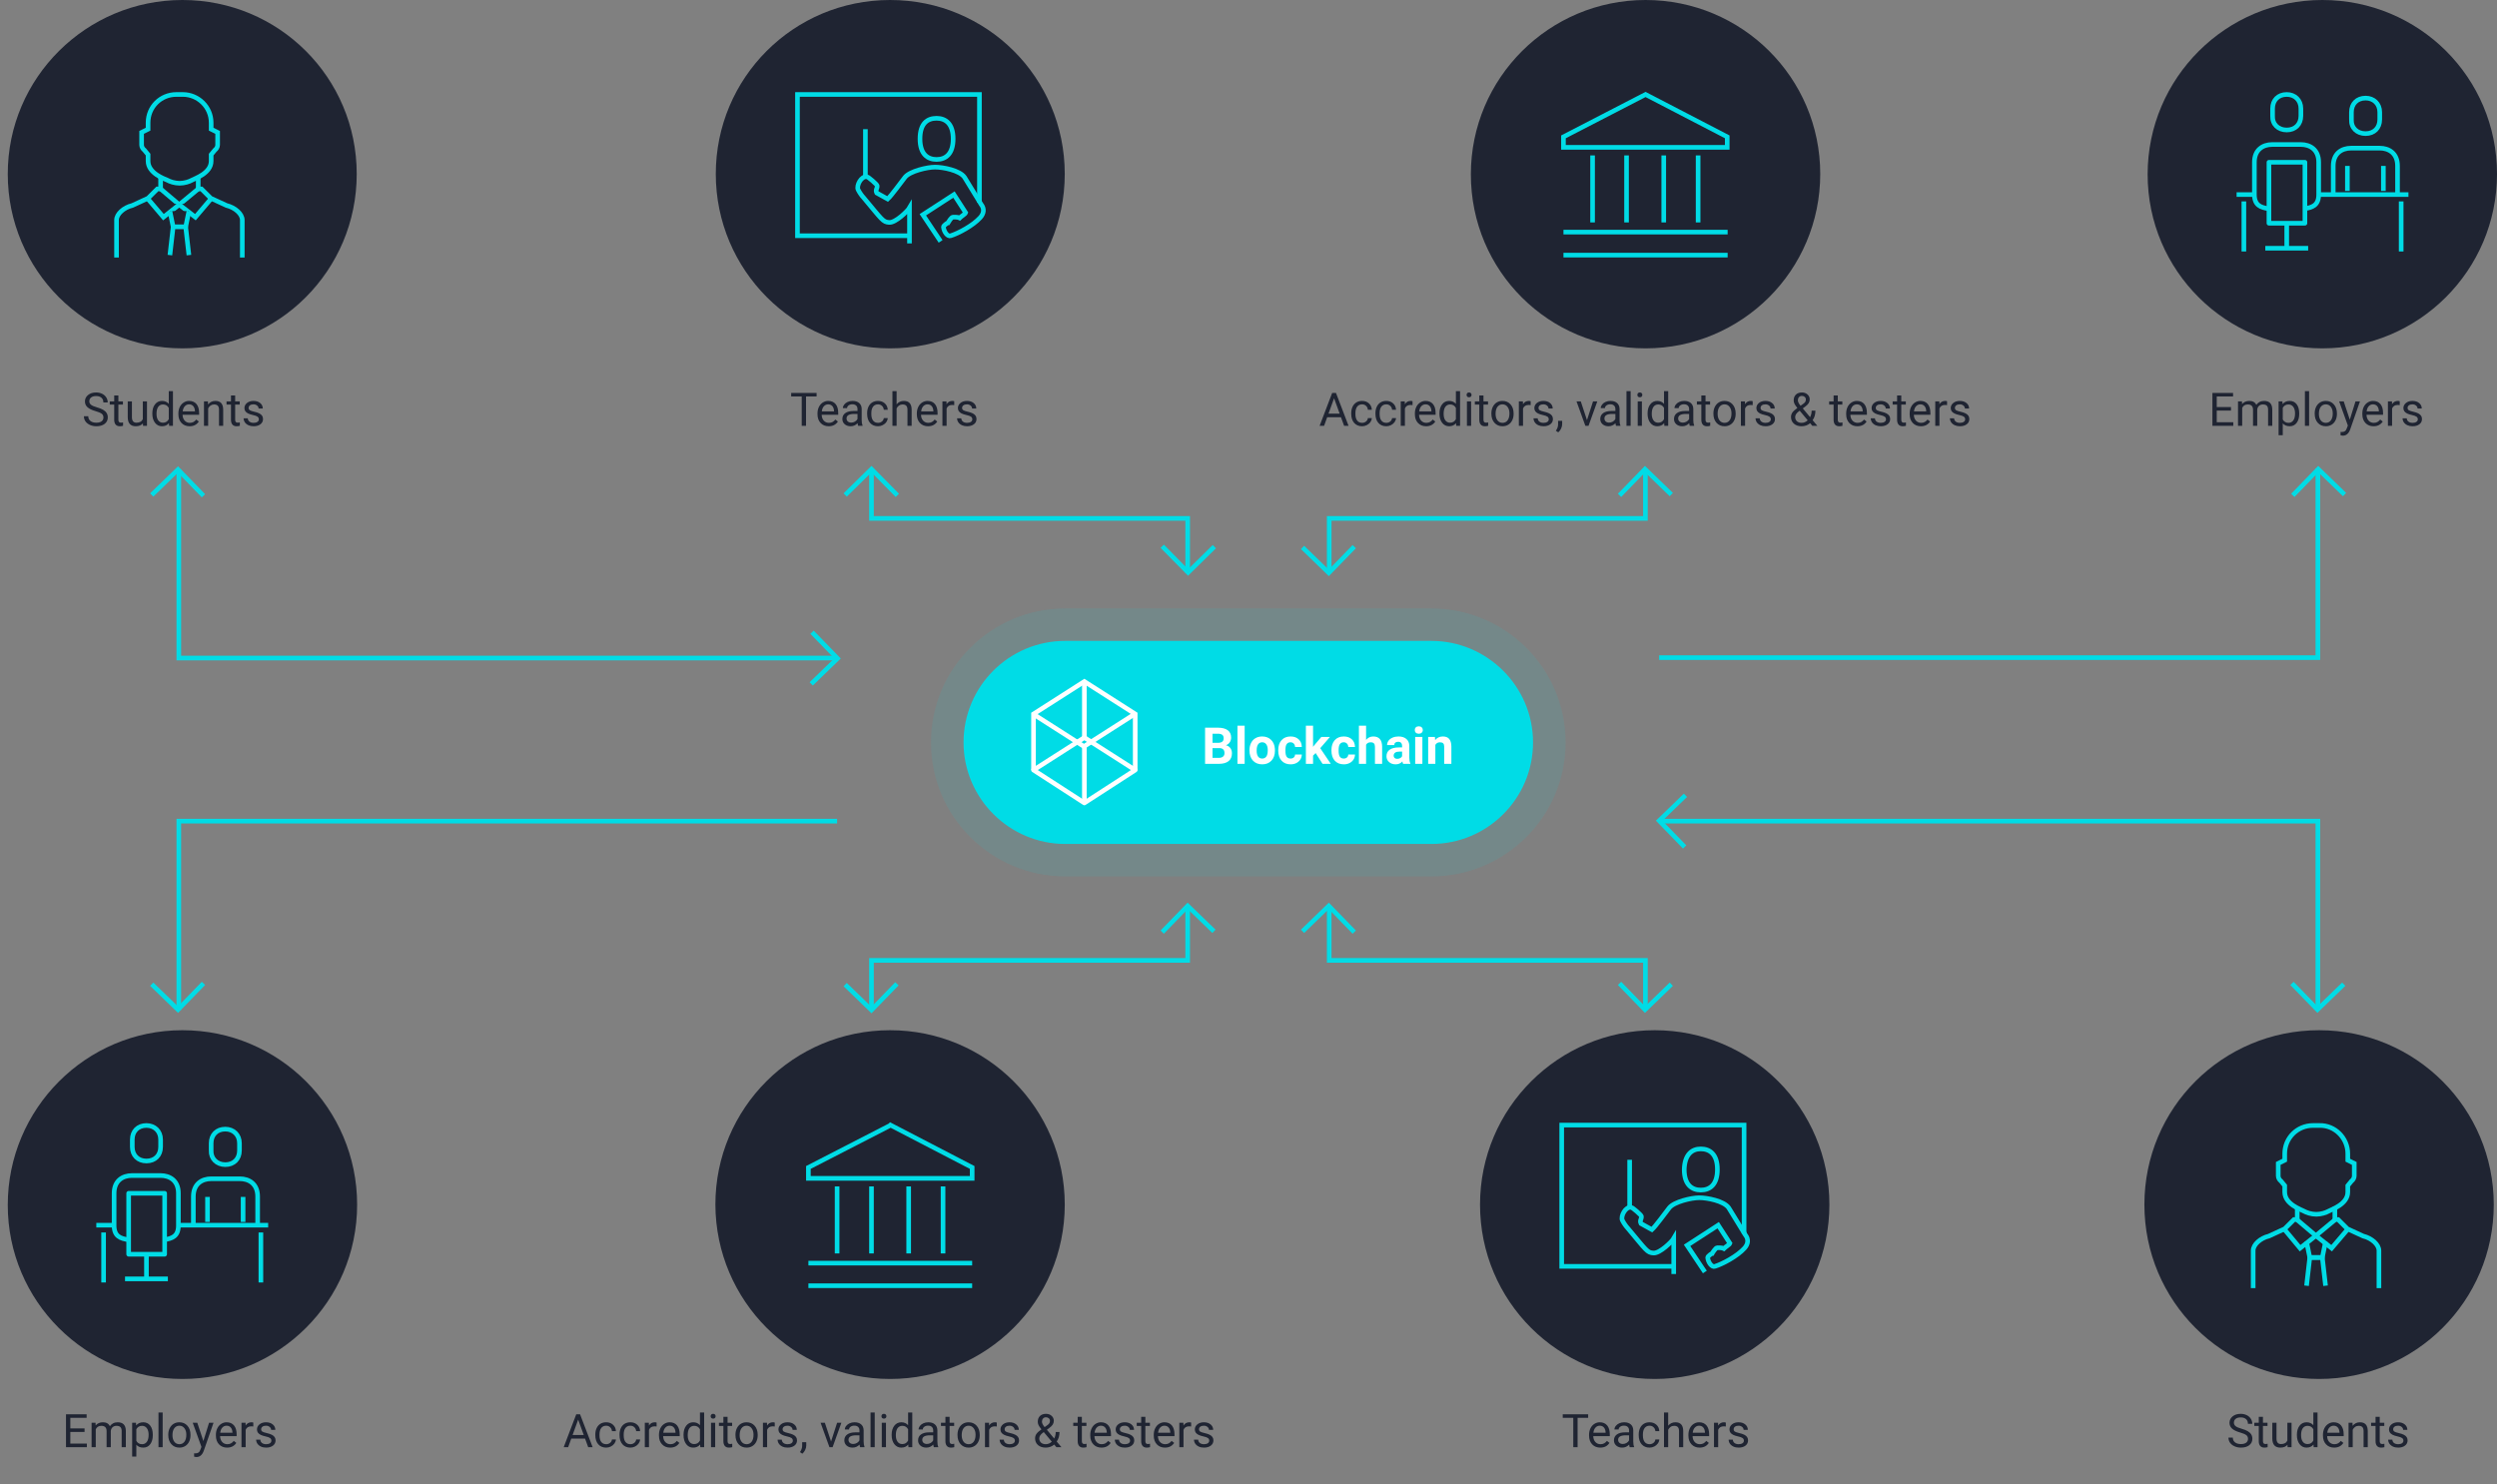 <svg width="540" height="321" viewBox="0 0 540 321" fill="none" xmlns="http://www.w3.org/2000/svg">
<rect x="0" y="0" width="540" height="321" fill="#808080" stroke="none"/>
<path d="M343.455 306.669H341.17V313.007H340.237V306.669H337.957V305.897H343.455V306.669ZM346.072 313.104C345.356 313.104 344.773 312.87 344.324 312.401C343.875 311.929 343.65 311.299 343.65 310.512V310.346C343.65 309.822 343.75 309.354 343.948 308.944C344.15 308.531 344.43 308.209 344.788 307.978C345.149 307.743 345.54 307.626 345.96 307.626C346.647 307.626 347.181 307.852 347.562 308.305C347.942 308.757 348.133 309.405 348.133 310.248V310.624H344.554C344.567 311.145 344.718 311.566 345.008 311.889C345.301 312.208 345.672 312.367 346.121 312.367C346.44 312.367 346.71 312.302 346.932 312.172C347.153 312.042 347.347 311.869 347.513 311.654L348.064 312.084C347.622 312.764 346.958 313.104 346.072 313.104ZM345.96 308.368C345.595 308.368 345.289 308.502 345.042 308.769C344.795 309.032 344.642 309.403 344.583 309.882H347.229V309.813C347.203 309.354 347.08 309 346.858 308.749C346.637 308.495 346.338 308.368 345.96 308.368ZM352.444 313.007C352.392 312.903 352.35 312.717 352.317 312.45C351.897 312.886 351.396 313.104 350.813 313.104C350.293 313.104 349.865 312.958 349.529 312.665C349.197 312.369 349.031 311.994 349.031 311.542C349.031 310.992 349.24 310.565 349.656 310.263C350.076 309.957 350.665 309.804 351.424 309.804H352.303V309.389C352.303 309.073 352.208 308.822 352.02 308.637C351.831 308.448 351.552 308.354 351.185 308.354C350.862 308.354 350.592 308.435 350.374 308.598C350.156 308.76 350.047 308.957 350.047 309.188H349.139C349.139 308.925 349.231 308.671 349.417 308.427C349.606 308.179 349.86 307.984 350.179 307.841C350.501 307.698 350.854 307.626 351.238 307.626C351.847 307.626 352.324 307.779 352.669 308.085C353.014 308.388 353.193 308.806 353.206 309.34V311.771C353.206 312.257 353.268 312.642 353.392 312.929V313.007H352.444ZM350.945 312.318C351.229 312.318 351.497 312.245 351.751 312.099C352.005 311.952 352.189 311.762 352.303 311.527V310.443H351.595C350.488 310.443 349.935 310.767 349.935 311.415C349.935 311.698 350.029 311.92 350.218 312.079C350.407 312.239 350.649 312.318 350.945 312.318ZM356.741 312.367C357.063 312.367 357.345 312.27 357.586 312.074C357.827 311.879 357.96 311.635 357.986 311.342H358.841C358.825 311.645 358.72 311.933 358.528 312.206C358.336 312.479 358.079 312.698 357.757 312.86C357.438 313.023 357.099 313.104 356.741 313.104C356.022 313.104 355.449 312.865 355.022 312.387C354.599 311.905 354.388 311.247 354.388 310.414V310.263C354.388 309.748 354.482 309.291 354.671 308.891C354.86 308.49 355.13 308.179 355.481 307.958C355.836 307.737 356.255 307.626 356.736 307.626C357.329 307.626 357.82 307.803 358.211 308.158C358.605 308.513 358.815 308.974 358.841 309.54H357.986C357.96 309.198 357.83 308.918 357.596 308.7C357.365 308.479 357.078 308.368 356.736 308.368C356.277 308.368 355.921 308.534 355.667 308.866C355.416 309.195 355.291 309.672 355.291 310.297V310.468C355.291 311.076 355.416 311.545 355.667 311.874C355.918 312.203 356.276 312.367 356.741 312.367ZM360.76 308.363C361.16 307.872 361.681 307.626 362.322 307.626C363.439 307.626 364.002 308.256 364.012 309.516V313.007H363.108V309.511C363.105 309.13 363.017 308.848 362.845 308.666C362.675 308.484 362.41 308.393 362.049 308.393C361.756 308.393 361.499 308.471 361.277 308.627C361.056 308.783 360.883 308.988 360.76 309.242V313.007H359.856V305.507H360.76V308.363ZM367.557 313.104C366.84 313.104 366.258 312.87 365.809 312.401C365.359 311.929 365.135 311.299 365.135 310.512V310.346C365.135 309.822 365.234 309.354 365.433 308.944C365.634 308.531 365.914 308.209 366.272 307.978C366.634 307.743 367.024 307.626 367.444 307.626C368.131 307.626 368.665 307.852 369.046 308.305C369.427 308.757 369.617 309.405 369.617 310.248V310.624H366.038C366.051 311.145 366.202 311.566 366.492 311.889C366.785 312.208 367.156 312.367 367.605 312.367C367.924 312.367 368.195 312.302 368.416 312.172C368.637 312.042 368.831 311.869 368.997 311.654L369.549 312.084C369.106 312.764 368.442 313.104 367.557 313.104ZM367.444 308.368C367.08 308.368 366.774 308.502 366.526 308.769C366.279 309.032 366.126 309.403 366.067 309.882H368.714V309.813C368.688 309.354 368.564 309 368.343 308.749C368.121 308.495 367.822 308.368 367.444 308.368ZM373.221 308.534C373.084 308.511 372.936 308.5 372.776 308.5C372.184 308.5 371.782 308.752 371.57 309.257V313.007H370.667V307.724H371.546L371.561 308.334C371.857 307.862 372.277 307.626 372.82 307.626C372.996 307.626 373.13 307.649 373.221 307.694V308.534ZM377.132 311.605C377.132 311.361 377.039 311.173 376.854 311.039C376.671 310.902 376.351 310.785 375.892 310.688C375.436 310.59 375.073 310.473 374.803 310.336C374.536 310.199 374.337 310.036 374.207 309.848C374.08 309.659 374.017 309.434 374.017 309.174C374.017 308.741 374.199 308.375 374.563 308.075C374.931 307.776 375.4 307.626 375.97 307.626C376.569 307.626 377.054 307.781 377.425 308.09C377.799 308.399 377.986 308.795 377.986 309.276H377.078C377.078 309.029 376.972 308.816 376.761 308.637C376.552 308.458 376.289 308.368 375.97 308.368C375.641 308.368 375.384 308.44 375.198 308.583C375.013 308.726 374.92 308.913 374.92 309.145C374.92 309.363 375.006 309.527 375.179 309.638C375.351 309.748 375.662 309.854 376.111 309.955C376.564 310.056 376.93 310.176 377.21 310.316C377.49 310.456 377.697 310.626 377.83 310.824C377.967 311.02 378.035 311.259 378.035 311.542C378.035 312.014 377.846 312.393 377.469 312.68C377.091 312.963 376.601 313.104 375.999 313.104C375.576 313.104 375.201 313.03 374.876 312.88C374.55 312.73 374.295 312.522 374.109 312.255C373.927 311.985 373.836 311.693 373.836 311.381H374.739C374.756 311.684 374.876 311.924 375.101 312.104C375.328 312.279 375.628 312.367 375.999 312.367C376.341 312.367 376.614 312.299 376.819 312.162C377.028 312.022 377.132 311.837 377.132 311.605Z" fill="#1F2432"/>
<path d="M357.848 298.26C378.661 298.26 395.625 281.41 395.625 260.544C395.625 239.765 378.748 222.827 357.848 222.827C337.036 222.827 320.071 239.677 320.071 260.544C320.071 281.41 336.949 298.26 357.848 298.26Z" fill="#1F2432"/>
<path d="M368.692 275.124L364.844 269.362L371.577 264.996L374.113 268.925C374.026 269.187 373.151 269.711 372.801 270.06C372.277 269.798 371.49 269.886 371.315 269.886C371.053 269.886 370.353 270.933 370.266 271.108C370.178 271.108 369.304 271.719 369.304 271.981C369.391 273.116 370.266 274.164 370.878 273.902C372.539 273.378 375.687 271.719 377.261 269.973C378.048 269.1 378.223 268.052 377.436 267.092L373.851 261.242C372.802 259.758 369.216 259.06 367.467 259.06C365.806 259.06 362.046 259.933 360.996 261.242C360.034 262.465 358.023 265.258 357.236 265.957L354.875 264.647C354.525 263.949 355.05 263.687 354.962 263.076C354.962 262.814 353.039 261.155 352.776 261.155C351.552 260.893 350.415 263.076 350.852 263.949C351.202 264.647 351.727 265.346 351.989 265.608C356.099 270.497 356.187 270.933 357.586 271.021C358.985 271.108 361.608 268.489 361.958 267.878V275.56" stroke="#00DCE6" stroke-miterlimit="10"/>
<path d="M367.817 248.495C369.741 248.495 371.402 249.63 371.402 252.948C371.402 256.178 369.828 257.4 367.817 257.4C365.893 257.4 364.231 256.265 364.231 252.948C364.319 249.717 365.893 248.495 367.817 248.495Z" stroke="#00DCE6" stroke-miterlimit="10"/>
<path d="M352.427 250.854V261.505" stroke="#00DCE6" stroke-miterlimit="10"/>
<path d="M361.871 273.901H337.735V243.344H377.174V266.829" stroke="#00DCE6" stroke-miterlimit="10"/>
<path d="M18.288 309.721H15.207V312.24H18.786V313.007H14.27V305.897H18.737V306.669H15.207V308.954H18.288V309.721ZM20.661 307.724L20.686 308.31C21.073 307.854 21.595 307.626 22.253 307.626C22.992 307.626 23.495 307.909 23.762 308.476C23.938 308.222 24.165 308.017 24.445 307.86C24.729 307.704 25.062 307.626 25.446 307.626C26.605 307.626 27.194 308.24 27.214 309.467V313.007H26.311V309.521C26.311 309.143 26.224 308.861 26.052 308.676C25.879 308.487 25.59 308.393 25.183 308.393C24.847 308.393 24.569 308.493 24.348 308.695C24.126 308.894 23.998 309.162 23.962 309.501V313.007H23.054V309.545C23.054 308.777 22.678 308.393 21.926 308.393C21.333 308.393 20.928 308.645 20.71 309.149V313.007H19.807V307.724H20.661ZM33.044 310.424C33.044 311.228 32.86 311.876 32.492 312.367C32.124 312.859 31.626 313.104 30.998 313.104C30.357 313.104 29.852 312.901 29.484 312.494V315.038H28.581V307.724H29.406L29.45 308.31C29.818 307.854 30.329 307.626 30.983 307.626C31.618 307.626 32.12 307.865 32.487 308.344C32.858 308.822 33.044 309.488 33.044 310.341V310.424ZM32.141 310.321C32.141 309.726 32.014 309.255 31.76 308.91C31.506 308.565 31.158 308.393 30.715 308.393C30.168 308.393 29.758 308.635 29.484 309.12V311.645C29.755 312.126 30.168 312.367 30.725 312.367C31.158 312.367 31.501 312.196 31.755 311.854C32.012 311.509 32.141 310.998 32.141 310.321ZM35.178 313.007H34.274V305.507H35.178V313.007ZM36.389 310.316C36.389 309.799 36.49 309.333 36.691 308.92C36.897 308.507 37.18 308.188 37.541 307.963C37.906 307.738 38.321 307.626 38.786 307.626C39.505 307.626 40.087 307.875 40.529 308.373C40.975 308.871 41.198 309.534 41.198 310.36V310.424C41.198 310.938 41.099 311.4 40.9 311.811C40.705 312.217 40.423 312.535 40.056 312.763C39.691 312.991 39.271 313.104 38.796 313.104C38.08 313.104 37.499 312.855 37.053 312.357C36.61 311.859 36.389 311.2 36.389 310.38V310.316ZM37.297 310.424C37.297 311.01 37.432 311.48 37.702 311.835C37.976 312.19 38.34 312.367 38.796 312.367C39.255 312.367 39.62 312.188 39.89 311.83C40.16 311.469 40.295 310.964 40.295 310.316C40.295 309.737 40.157 309.268 39.88 308.91C39.606 308.549 39.242 308.368 38.786 308.368C38.34 308.368 37.98 308.546 37.707 308.9C37.434 309.255 37.297 309.763 37.297 310.424ZM43.981 311.684L45.212 307.724H46.179L44.055 313.822C43.726 314.701 43.203 315.141 42.487 315.141L42.316 315.126L41.98 315.062V314.33L42.224 314.35C42.53 314.35 42.767 314.288 42.937 314.164C43.109 314.04 43.251 313.814 43.361 313.485L43.562 312.948L41.677 307.724H42.663L43.981 311.684ZM49.113 313.104C48.397 313.104 47.815 312.87 47.365 312.401C46.916 311.929 46.691 311.299 46.691 310.512V310.346C46.691 309.822 46.791 309.354 46.989 308.944C47.191 308.531 47.471 308.209 47.829 307.978C48.19 307.743 48.581 307.626 49.001 307.626C49.688 307.626 50.222 307.852 50.602 308.305C50.983 308.757 51.174 309.405 51.174 310.248V310.624H47.595C47.608 311.145 47.759 311.566 48.049 311.889C48.342 312.208 48.713 312.367 49.162 312.367C49.481 312.367 49.751 312.302 49.973 312.172C50.194 312.042 50.388 311.869 50.554 311.654L51.105 312.084C50.663 312.764 49.999 313.104 49.113 313.104ZM49.001 308.368C48.636 308.368 48.33 308.502 48.083 308.769C47.836 309.032 47.683 309.403 47.624 309.882H50.27V309.813C50.245 309.354 50.121 309 49.899 308.749C49.678 308.495 49.379 308.368 49.001 308.368ZM54.777 308.534C54.641 308.511 54.492 308.5 54.333 308.5C53.741 308.5 53.339 308.752 53.127 309.257V313.007H52.224V307.724H53.102L53.117 308.334C53.413 307.862 53.833 307.626 54.377 307.626C54.553 307.626 54.686 307.649 54.777 307.694V308.534ZM58.688 311.605C58.688 311.361 58.596 311.173 58.41 311.039C58.228 310.902 57.907 310.785 57.448 310.688C56.992 310.59 56.63 310.473 56.359 310.336C56.092 310.199 55.894 310.036 55.764 309.848C55.637 309.659 55.573 309.434 55.573 309.174C55.573 308.741 55.755 308.375 56.12 308.075C56.488 307.776 56.957 307.626 57.526 307.626C58.125 307.626 58.61 307.781 58.981 308.09C59.356 308.399 59.543 308.795 59.543 309.276H58.635C58.635 309.029 58.529 308.816 58.317 308.637C58.109 308.458 57.845 308.368 57.526 308.368C57.198 308.368 56.94 308.44 56.755 308.583C56.569 308.726 56.477 308.913 56.477 309.145C56.477 309.363 56.563 309.527 56.735 309.638C56.908 309.748 57.219 309.854 57.668 309.955C58.12 310.056 58.487 310.176 58.767 310.316C59.047 310.456 59.253 310.626 59.387 310.824C59.523 311.02 59.592 311.259 59.592 311.542C59.592 312.014 59.403 312.393 59.025 312.68C58.648 312.963 58.158 313.104 57.556 313.104C57.133 313.104 56.758 313.03 56.433 312.88C56.107 312.73 55.852 312.522 55.666 312.255C55.484 311.985 55.393 311.693 55.393 311.381H56.296C56.312 311.684 56.433 311.924 56.657 312.104C56.885 312.279 57.185 312.367 57.556 312.367C57.898 312.367 58.171 312.299 58.376 312.162C58.584 312.022 58.688 311.837 58.688 311.605Z" fill="#1F2432"/>
<path d="M39.455 298.26C60.267 298.26 77.232 281.41 77.232 260.544C77.232 239.765 60.355 222.827 39.455 222.827C18.555 222.827 1.678 239.852 1.678 260.631C1.678 281.41 18.555 298.26 39.455 298.26Z" fill="#1F2432"/>
<path d="M55.719 264.996V258.798C55.719 256.004 53.796 254.956 51.872 254.956H45.663C43.652 254.956 41.815 256.091 41.815 258.798V264.996" stroke="#00DCE6" stroke-miterlimit="10" stroke-linejoin="round"/>
<path d="M52.571 264.298V258.885" stroke="#00DCE6" stroke-miterlimit="10" stroke-linejoin="round"/>
<path d="M44.876 258.885V264.298" stroke="#00DCE6" stroke-miterlimit="10" stroke-linejoin="round"/>
<path d="M20.828 264.996H24.676" stroke="#00DCE6" stroke-miterlimit="10" stroke-linejoin="round"/>
<path d="M38.667 264.996H57.993" stroke="#00DCE6" stroke-miterlimit="10" stroke-linejoin="round"/>
<path d="M48.724 251.901C50.561 251.901 51.786 250.678 51.786 248.845V247.274C51.786 245.44 50.474 244.218 48.724 244.218C46.888 244.218 45.663 245.44 45.663 247.274V248.845C45.576 250.591 46.888 251.901 48.724 251.901Z" stroke="#00DCE6" stroke-miterlimit="10" stroke-linejoin="round"/>
<path d="M35.52 268.14C37.182 267.878 38.581 267.441 38.581 265.084V258.099C38.581 255.305 36.657 254.258 34.733 254.258H28.524C26.513 254.258 24.677 255.393 24.677 258.099V265.084C24.677 267.441 26.076 267.878 27.737 268.14" stroke="#00DCE6" stroke-miterlimit="10" stroke-linejoin="round"/>
<path d="M35.607 258.1H27.824V271.283H35.607V258.1Z" stroke="#00DCE6" stroke-miterlimit="10" stroke-linejoin="round"/>
<path d="M31.672 251.115C33.509 251.115 34.734 249.892 34.734 248.059V246.487C34.734 244.654 33.422 243.432 31.672 243.432C29.836 243.432 28.611 244.654 28.611 246.487V248.059C28.611 249.892 29.836 251.115 31.672 251.115Z" stroke="#00DCE6" stroke-miterlimit="10" stroke-linejoin="round"/>
<path d="M56.419 266.568V277.394" stroke="#00DCE6" stroke-miterlimit="10" stroke-linejoin="round"/>
<path d="M22.402 266.568V277.394" stroke="#00DCE6" stroke-miterlimit="10" stroke-linejoin="round"/>
<path d="M31.672 271.195V276.608" stroke="#00DCE6" stroke-miterlimit="10" stroke-linejoin="round"/>
<path d="M27.037 276.608H36.306" stroke="#00DCE6" stroke-miterlimit="10" stroke-linejoin="round"/>
<path d="M126.522 311.151H123.543L122.874 313.007H121.908L124.622 305.897H125.443L128.163 313.007H127.201L126.522 311.151ZM123.827 310.38H126.244L125.033 307.055L123.827 310.38ZM131.097 312.367C131.419 312.367 131.701 312.27 131.942 312.074C132.183 311.879 132.316 311.635 132.342 311.342H133.197C133.18 311.645 133.076 311.933 132.884 312.206C132.692 312.479 132.435 312.698 132.113 312.86C131.794 313.023 131.455 313.104 131.097 313.104C130.378 313.104 129.805 312.865 129.378 312.387C128.955 311.905 128.744 311.247 128.744 310.414V310.263C128.744 309.748 128.838 309.291 129.027 308.891C129.216 308.49 129.486 308.179 129.837 307.958C130.192 307.737 130.61 307.626 131.092 307.626C131.685 307.626 132.176 307.803 132.567 308.158C132.961 308.513 133.171 308.974 133.197 309.54H132.342C132.316 309.198 132.186 308.918 131.952 308.7C131.72 308.479 131.434 308.368 131.092 308.368C130.633 308.368 130.277 308.534 130.023 308.866C129.772 309.195 129.647 309.672 129.647 310.297V310.468C129.647 311.076 129.772 311.545 130.023 311.874C130.274 312.203 130.632 312.367 131.097 312.367ZM136.331 312.367C136.654 312.367 136.935 312.27 137.176 312.074C137.417 311.879 137.551 311.635 137.577 311.342H138.431C138.415 311.645 138.311 311.933 138.119 312.206C137.927 312.479 137.669 312.698 137.347 312.86C137.028 313.023 136.69 313.104 136.331 313.104C135.612 313.104 135.039 312.865 134.613 312.387C134.19 311.905 133.978 311.247 133.978 310.414V310.263C133.978 309.748 134.072 309.291 134.261 308.891C134.45 308.49 134.72 308.179 135.072 307.958C135.427 307.737 135.845 307.626 136.327 307.626C136.919 307.626 137.411 307.803 137.801 308.158C138.195 308.513 138.405 308.974 138.431 309.54H137.577C137.551 309.198 137.42 308.918 137.186 308.7C136.955 308.479 136.668 308.368 136.327 308.368C135.868 308.368 135.511 308.534 135.257 308.866C135.007 309.195 134.881 309.672 134.881 310.297V310.468C134.881 311.076 135.007 311.545 135.257 311.874C135.508 312.203 135.866 312.367 136.331 312.367ZM142 308.534C141.864 308.511 141.716 308.5 141.556 308.5C140.964 308.5 140.562 308.752 140.35 309.257V313.007H139.447V307.724H140.326L140.34 308.334C140.636 307.862 141.056 307.626 141.6 307.626C141.776 307.626 141.909 307.649 142 307.694V308.534ZM144.93 313.104C144.214 313.104 143.631 312.87 143.182 312.401C142.733 311.929 142.508 311.299 142.508 310.512V310.346C142.508 309.822 142.607 309.354 142.806 308.944C143.008 308.531 143.288 308.209 143.646 307.978C144.007 307.743 144.398 307.626 144.818 307.626C145.505 307.626 146.038 307.852 146.419 308.305C146.8 308.757 146.991 309.405 146.991 310.248V310.624H143.412C143.425 311.145 143.576 311.566 143.866 311.889C144.159 312.208 144.53 312.367 144.979 312.367C145.298 312.367 145.568 312.302 145.789 312.172C146.011 312.042 146.204 311.869 146.371 311.654L146.922 312.084C146.48 312.764 145.816 313.104 144.93 313.104ZM144.818 308.368C144.453 308.368 144.147 308.502 143.9 308.769C143.652 309.032 143.499 309.403 143.441 309.882H146.087V309.813C146.061 309.354 145.938 309 145.716 308.749C145.495 308.495 145.195 308.368 144.818 308.368ZM147.821 310.321C147.821 309.511 148.013 308.86 148.397 308.368C148.781 307.873 149.284 307.626 149.906 307.626C150.524 307.626 151.014 307.838 151.375 308.261V305.507H152.279V313.007H151.449L151.405 312.44C151.043 312.883 150.54 313.104 149.896 313.104C149.284 313.104 148.784 312.854 148.397 312.353C148.013 311.851 147.821 311.197 147.821 310.39V310.321ZM148.724 310.424C148.724 311.023 148.848 311.492 149.095 311.83C149.343 312.169 149.684 312.338 150.121 312.338C150.693 312.338 151.112 312.081 151.375 311.566V309.14C151.105 308.642 150.69 308.393 150.13 308.393C149.688 308.393 149.343 308.563 149.095 308.905C148.848 309.247 148.724 309.753 148.724 310.424ZM154.666 313.007H153.763V307.724H154.666V313.007ZM153.69 306.322C153.69 306.176 153.734 306.052 153.822 305.951C153.913 305.85 154.046 305.8 154.222 305.8C154.398 305.8 154.531 305.85 154.622 305.951C154.714 306.052 154.759 306.176 154.759 306.322C154.759 306.469 154.714 306.591 154.622 306.688C154.531 306.786 154.398 306.835 154.222 306.835C154.046 306.835 153.913 306.786 153.822 306.688C153.734 306.591 153.69 306.469 153.69 306.322ZM157.342 306.444V307.724H158.329V308.422H157.342V311.698C157.342 311.91 157.386 312.069 157.474 312.177C157.562 312.281 157.712 312.333 157.923 312.333C158.027 312.333 158.171 312.313 158.353 312.274V313.007C158.115 313.072 157.884 313.104 157.66 313.104C157.256 313.104 156.952 312.982 156.746 312.738C156.541 312.494 156.439 312.147 156.439 311.698V308.422H155.477V307.724H156.439V306.444H157.342ZM159.051 310.316C159.051 309.799 159.152 309.333 159.354 308.92C159.559 308.507 159.842 308.188 160.204 307.963C160.568 307.738 160.983 307.626 161.449 307.626C162.168 307.626 162.749 307.875 163.192 308.373C163.638 308.871 163.861 309.534 163.861 310.36V310.424C163.861 310.938 163.761 311.4 163.563 311.811C163.368 312.217 163.086 312.535 162.718 312.763C162.354 312.991 161.934 313.104 161.458 313.104C160.742 313.104 160.161 312.855 159.715 312.357C159.273 311.859 159.051 311.2 159.051 310.38V310.316ZM159.959 310.424C159.959 311.01 160.094 311.48 160.365 311.835C160.638 312.19 161.003 312.367 161.458 312.367C161.917 312.367 162.282 312.188 162.552 311.83C162.822 311.469 162.957 310.964 162.957 310.316C162.957 309.737 162.819 309.268 162.542 308.91C162.269 308.549 161.904 308.368 161.449 308.368C161.003 308.368 160.643 308.546 160.37 308.9C160.096 309.255 159.959 309.763 159.959 310.424ZM167.547 308.534C167.411 308.511 167.262 308.5 167.103 308.5C166.51 308.5 166.108 308.752 165.897 309.257V313.007H164.994V307.724H165.872L165.887 308.334C166.183 307.862 166.603 307.626 167.147 307.626C167.323 307.626 167.456 307.649 167.547 307.694V308.534ZM171.458 311.605C171.458 311.361 171.366 311.173 171.18 311.039C170.998 310.902 170.677 310.785 170.218 310.688C169.762 310.59 169.399 310.473 169.129 310.336C168.862 310.199 168.664 310.036 168.534 309.848C168.407 309.659 168.343 309.434 168.343 309.174C168.343 308.741 168.525 308.375 168.89 308.075C169.258 307.776 169.727 307.626 170.296 307.626C170.895 307.626 171.38 307.781 171.751 308.09C172.126 308.399 172.313 308.795 172.313 309.276H171.405C171.405 309.029 171.299 308.816 171.087 308.637C170.879 308.458 170.615 308.368 170.296 308.368C169.968 308.368 169.71 308.44 169.525 308.583C169.339 308.726 169.246 308.913 169.246 309.145C169.246 309.363 169.333 309.527 169.505 309.638C169.678 309.748 169.989 309.854 170.438 309.955C170.89 310.056 171.257 310.176 171.537 310.316C171.816 310.456 172.023 310.626 172.157 310.824C172.293 311.02 172.362 311.259 172.362 311.542C172.362 312.014 172.173 312.393 171.795 312.68C171.418 312.963 170.928 313.104 170.326 313.104C169.902 313.104 169.528 313.03 169.203 312.88C168.877 312.73 168.621 312.522 168.436 312.255C168.254 311.985 168.163 311.693 168.163 311.381H169.066C169.082 311.684 169.203 311.924 169.427 312.104C169.655 312.279 169.954 312.367 170.326 312.367C170.667 312.367 170.941 312.299 171.146 312.162C171.354 312.022 171.458 311.837 171.458 311.605ZM173.509 314.423L172.996 314.071C173.302 313.645 173.462 313.205 173.475 312.753V311.938H174.359V312.646C174.359 312.974 174.277 313.303 174.115 313.632C173.955 313.961 173.753 314.224 173.509 314.423ZM179.725 311.781L181.034 307.724H181.956L180.062 313.007H179.373L177.459 307.724H178.382L179.725 311.781ZM186.009 313.007C185.957 312.903 185.915 312.717 185.882 312.45C185.462 312.886 184.961 313.104 184.378 313.104C183.857 313.104 183.429 312.958 183.094 312.665C182.762 312.369 182.596 311.994 182.596 311.542C182.596 310.992 182.804 310.565 183.221 310.263C183.641 309.957 184.23 309.804 184.989 309.804H185.868V309.389C185.868 309.073 185.773 308.822 185.584 308.637C185.396 308.448 185.117 308.354 184.749 308.354C184.427 308.354 184.157 308.435 183.939 308.598C183.721 308.76 183.612 308.957 183.612 309.188H182.704C182.704 308.925 182.796 308.671 182.982 308.427C183.171 308.179 183.425 307.984 183.744 307.841C184.066 307.698 184.419 307.626 184.803 307.626C185.412 307.626 185.889 307.779 186.234 308.085C186.579 308.388 186.758 308.806 186.771 309.34V311.771C186.771 312.257 186.833 312.642 186.956 312.929V313.007H186.009ZM184.51 312.318C184.793 312.318 185.062 312.245 185.316 312.099C185.57 311.952 185.754 311.762 185.868 311.527V310.443H185.16C184.053 310.443 183.499 310.767 183.499 311.415C183.499 311.698 183.594 311.92 183.783 312.079C183.971 312.239 184.214 312.318 184.51 312.318ZM189.168 313.007H188.265V305.507H189.168V313.007ZM191.6 313.007H190.697V307.724H191.6V313.007ZM190.623 306.322C190.623 306.176 190.667 306.052 190.755 305.951C190.846 305.85 190.98 305.8 191.156 305.8C191.331 305.8 191.465 305.85 191.556 305.951C191.647 306.052 191.693 306.176 191.693 306.322C191.693 306.469 191.647 306.591 191.556 306.688C191.465 306.786 191.331 306.835 191.156 306.835C190.98 306.835 190.846 306.786 190.755 306.688C190.667 306.591 190.623 306.469 190.623 306.322ZM192.83 310.321C192.83 309.511 193.023 308.86 193.407 308.368C193.791 307.873 194.294 307.626 194.915 307.626C195.534 307.626 196.024 307.838 196.385 308.261V305.507H197.288V313.007H196.458L196.414 312.44C196.053 312.883 195.55 313.104 194.906 313.104C194.294 313.104 193.794 312.854 193.407 312.353C193.023 311.851 192.83 311.197 192.83 310.39V310.321ZM193.734 310.424C193.734 311.023 193.857 311.492 194.105 311.83C194.352 312.169 194.694 312.338 195.13 312.338C195.703 312.338 196.121 312.081 196.385 311.566V309.14C196.115 308.642 195.7 308.393 195.14 308.393C194.697 308.393 194.352 308.563 194.105 308.905C193.857 309.247 193.734 309.753 193.734 310.424ZM201.956 313.007C201.904 312.903 201.862 312.717 201.829 312.45C201.41 312.886 200.908 313.104 200.326 313.104C199.805 313.104 199.377 312.958 199.041 312.665C198.709 312.369 198.543 311.994 198.543 311.542C198.543 310.992 198.752 310.565 199.168 310.263C199.588 309.957 200.177 309.804 200.936 309.804H201.815V309.389C201.815 309.073 201.72 308.822 201.532 308.637C201.343 308.448 201.065 308.354 200.697 308.354C200.374 308.354 200.104 308.435 199.886 308.598C199.668 308.76 199.559 308.957 199.559 309.188H198.651C198.651 308.925 198.744 308.671 198.929 308.427C199.118 308.179 199.372 307.984 199.691 307.841C200.013 307.698 200.366 307.626 200.75 307.626C201.359 307.626 201.836 307.779 202.181 308.085C202.526 308.388 202.705 308.806 202.718 309.34V311.771C202.718 312.257 202.78 312.642 202.904 312.929V313.007H201.956ZM200.457 312.318C200.741 312.318 201.009 312.245 201.263 312.099C201.517 311.952 201.701 311.762 201.815 311.527V310.443H201.107C200 310.443 199.447 310.767 199.447 311.415C199.447 311.698 199.541 311.92 199.73 312.079C199.919 312.239 200.161 312.318 200.457 312.318ZM205.36 306.444V307.724H206.346V308.422H205.36V311.698C205.36 311.91 205.404 312.069 205.492 312.177C205.579 312.281 205.729 312.333 205.941 312.333C206.045 312.333 206.188 312.313 206.371 312.274V313.007C206.133 313.072 205.902 313.104 205.677 313.104C205.274 313.104 204.969 312.982 204.764 312.738C204.559 312.494 204.456 312.147 204.456 311.698V308.422H203.495V307.724H204.456V306.444H205.36ZM207.069 310.316C207.069 309.799 207.17 309.333 207.371 308.92C207.577 308.507 207.86 308.188 208.221 307.963C208.586 307.738 209.001 307.626 209.466 307.626C210.186 307.626 210.767 307.875 211.209 308.373C211.655 308.871 211.878 309.534 211.878 310.36V310.424C211.878 310.938 211.779 311.4 211.58 311.811C211.385 312.217 211.104 312.535 210.736 312.763C210.371 312.991 209.951 313.104 209.476 313.104C208.76 313.104 208.179 312.855 207.733 312.357C207.29 311.859 207.069 311.2 207.069 310.38V310.316ZM207.977 310.424C207.977 311.01 208.112 311.48 208.382 311.835C208.656 312.19 209.02 312.367 209.476 312.367C209.935 312.367 210.3 312.188 210.57 311.83C210.84 311.469 210.975 310.964 210.975 310.316C210.975 309.737 210.837 309.268 210.56 308.91C210.287 308.549 209.922 308.368 209.466 308.368C209.02 308.368 208.661 308.546 208.387 308.9C208.114 309.255 207.977 309.763 207.977 310.424ZM215.565 308.534C215.428 308.511 215.28 308.5 215.121 308.5C214.528 308.5 214.126 308.752 213.914 309.257V313.007H213.011V307.724H213.89L213.905 308.334C214.201 307.862 214.621 307.626 215.164 307.626C215.34 307.626 215.474 307.649 215.565 307.694V308.534ZM219.476 311.605C219.476 311.361 219.383 311.173 219.198 311.039C219.015 310.902 218.695 310.785 218.236 310.688C217.78 310.59 217.417 310.473 217.147 310.336C216.88 310.199 216.681 310.036 216.551 309.848C216.424 309.659 216.361 309.434 216.361 309.174C216.361 308.741 216.543 308.375 216.908 308.075C217.275 307.776 217.744 307.626 218.314 307.626C218.913 307.626 219.398 307.781 219.769 308.09C220.143 308.399 220.33 308.795 220.33 309.276H219.422C219.422 309.029 219.316 308.816 219.105 308.637C218.897 308.458 218.633 308.368 218.314 308.368C217.985 308.368 217.728 308.44 217.542 308.583C217.357 308.726 217.264 308.913 217.264 309.145C217.264 309.363 217.35 309.527 217.523 309.638C217.695 309.748 218.006 309.854 218.455 309.955C218.908 310.056 219.274 310.176 219.554 310.316C219.834 310.456 220.041 310.626 220.174 310.824C220.311 311.02 220.379 311.259 220.379 311.542C220.379 312.014 220.191 312.393 219.813 312.68C219.435 312.963 218.945 313.104 218.343 313.104C217.92 313.104 217.546 313.03 217.22 312.88C216.895 312.73 216.639 312.522 216.454 312.255C216.271 311.985 216.18 311.693 216.18 311.381H217.083C217.1 311.684 217.22 311.924 217.445 312.104C217.673 312.279 217.972 312.367 218.343 312.367C218.685 312.367 218.958 312.299 219.163 312.162C219.372 312.022 219.476 311.837 219.476 311.605ZM223.846 311.098C223.846 310.756 223.941 310.442 224.129 310.155C224.321 309.869 224.686 309.535 225.223 309.154C224.907 308.77 224.696 308.461 224.588 308.227C224.481 307.992 224.427 307.759 224.427 307.528C224.427 306.988 224.587 306.565 224.906 306.259C225.225 305.953 225.658 305.8 226.204 305.8C226.693 305.8 227.096 305.943 227.415 306.229C227.734 306.513 227.894 306.871 227.894 307.304C227.894 307.59 227.821 307.855 227.674 308.1C227.531 308.34 227.279 308.594 226.917 308.861L226.395 309.247L227.977 311.137C228.198 310.714 228.309 310.243 228.309 309.726H229.124C229.124 310.556 228.924 311.244 228.524 311.791L229.539 313.007H228.455L227.982 312.445C227.741 312.66 227.458 312.825 227.132 312.938C226.81 313.049 226.481 313.104 226.146 313.104C225.453 313.104 224.896 312.921 224.476 312.553C224.056 312.185 223.846 311.7 223.846 311.098ZM226.146 312.367C226.624 312.367 227.062 312.185 227.459 311.82L225.726 309.745L225.565 309.862C225.021 310.263 224.749 310.674 224.749 311.098C224.749 311.482 224.873 311.789 225.121 312.021C225.371 312.252 225.713 312.367 226.146 312.367ZM225.33 307.499C225.33 307.812 225.523 308.202 225.907 308.671L226.483 308.266C226.704 308.109 226.856 307.961 226.937 307.821C227.018 307.678 227.059 307.506 227.059 307.304C227.059 307.086 226.978 306.905 226.815 306.762C226.652 306.615 226.447 306.542 226.2 306.542C225.933 306.542 225.721 306.633 225.565 306.815C225.409 306.994 225.33 307.222 225.33 307.499ZM233.963 306.444V307.724H234.95V308.422H233.963V311.698C233.963 311.91 234.007 312.069 234.095 312.177C234.183 312.281 234.333 312.333 234.544 312.333C234.649 312.333 234.792 312.313 234.974 312.274V313.007C234.736 313.072 234.505 313.104 234.281 313.104C233.877 313.104 233.573 312.982 233.368 312.738C233.163 312.494 233.06 312.147 233.06 311.698V308.422H232.098V307.724H233.06V306.444H233.963ZM238.202 313.104C237.485 313.104 236.903 312.87 236.454 312.401C236.004 311.929 235.78 311.299 235.78 310.512V310.346C235.78 309.822 235.879 309.354 236.078 308.944C236.279 308.531 236.559 308.209 236.917 307.978C237.279 307.743 237.669 307.626 238.089 307.626C238.776 307.626 239.31 307.852 239.691 308.305C240.072 308.757 240.262 309.405 240.262 310.248V310.624H236.683C236.696 311.145 236.847 311.566 237.137 311.889C237.43 312.208 237.801 312.367 238.25 312.367C238.569 312.367 238.84 312.302 239.061 312.172C239.282 312.042 239.476 311.869 239.642 311.654L240.194 312.084C239.751 312.764 239.087 313.104 238.202 313.104ZM238.089 308.368C237.725 308.368 237.419 308.502 237.171 308.769C236.924 309.032 236.771 309.403 236.712 309.882H239.359V309.813C239.333 309.354 239.209 309 238.988 308.749C238.766 308.495 238.467 308.368 238.089 308.368ZM244.388 311.605C244.388 311.361 244.295 311.173 244.11 311.039C243.927 310.902 243.607 310.785 243.148 310.688C242.692 310.59 242.329 310.473 242.059 310.336C241.792 310.199 241.593 310.036 241.463 309.848C241.336 309.659 241.273 309.434 241.273 309.174C241.273 308.741 241.455 308.375 241.82 308.075C242.188 307.776 242.656 307.626 243.226 307.626C243.825 307.626 244.31 307.781 244.681 308.09C245.055 308.399 245.243 308.795 245.243 309.276H244.334C244.334 309.029 244.229 308.816 244.017 308.637C243.809 308.458 243.545 308.368 243.226 308.368C242.897 308.368 242.64 308.44 242.454 308.583C242.269 308.726 242.176 308.913 242.176 309.145C242.176 309.363 242.262 309.527 242.435 309.638C242.607 309.748 242.918 309.854 243.368 309.955C243.82 310.056 244.186 310.176 244.466 310.316C244.746 310.456 244.953 310.626 245.086 310.824C245.223 311.02 245.291 311.259 245.291 311.542C245.291 312.014 245.103 312.393 244.725 312.68C244.347 312.963 243.857 313.104 243.255 313.104C242.832 313.104 242.458 313.03 242.132 312.88C241.807 312.73 241.551 312.522 241.366 312.255C241.183 311.985 241.092 311.693 241.092 311.381H241.996C242.012 311.684 242.132 311.924 242.357 312.104C242.585 312.279 242.884 312.367 243.255 312.367C243.597 312.367 243.871 312.299 244.076 312.162C244.284 312.022 244.388 311.837 244.388 311.605ZM247.694 306.444V307.724H248.68V308.422H247.694V311.698C247.694 311.91 247.738 312.069 247.826 312.177C247.913 312.281 248.063 312.333 248.275 312.333C248.379 312.333 248.522 312.313 248.704 312.274V313.007C248.467 313.072 248.236 313.104 248.011 313.104C247.607 313.104 247.303 312.982 247.098 312.738C246.893 312.494 246.79 312.147 246.79 311.698V308.422H245.829V307.724H246.79V306.444H247.694ZM251.932 313.104C251.216 313.104 250.633 312.87 250.184 312.401C249.735 311.929 249.51 311.299 249.51 310.512V310.346C249.51 309.822 249.609 309.354 249.808 308.944C250.01 308.531 250.29 308.209 250.648 307.978C251.009 307.743 251.4 307.626 251.82 307.626C252.507 307.626 253.04 307.852 253.421 308.305C253.802 308.757 253.993 309.405 253.993 310.248V310.624H250.413C250.427 311.145 250.578 311.566 250.868 311.889C251.161 312.208 251.532 312.367 251.981 312.367C252.3 312.367 252.57 312.302 252.791 312.172C253.013 312.042 253.206 311.869 253.372 311.654L253.924 312.084C253.482 312.764 252.817 313.104 251.932 313.104ZM251.82 308.368C251.455 308.368 251.149 308.502 250.902 308.769C250.654 309.032 250.501 309.403 250.443 309.882H253.089V309.813C253.063 309.354 252.94 309 252.718 308.749C252.497 308.495 252.197 308.368 251.82 308.368ZM257.596 308.534C257.459 308.511 257.311 308.5 257.152 308.5C256.559 308.5 256.157 308.752 255.946 309.257V313.007H255.042V307.724H255.921L255.936 308.334C256.232 307.862 256.652 307.626 257.196 307.626C257.371 307.626 257.505 307.649 257.596 307.694V308.534ZM261.507 311.605C261.507 311.361 261.414 311.173 261.229 311.039C261.047 310.902 260.726 310.785 260.267 310.688C259.811 310.59 259.448 310.473 259.178 310.336C258.911 310.199 258.713 310.036 258.582 309.848C258.455 309.659 258.392 309.434 258.392 309.174C258.392 308.741 258.574 308.375 258.939 308.075C259.307 307.776 259.775 307.626 260.345 307.626C260.944 307.626 261.429 307.781 261.8 308.09C262.175 308.399 262.362 308.795 262.362 309.276H261.454C261.454 309.029 261.348 308.816 261.136 308.637C260.928 308.458 260.664 308.368 260.345 308.368C260.016 308.368 259.759 308.44 259.574 308.583C259.388 308.726 259.295 308.913 259.295 309.145C259.295 309.363 259.382 309.527 259.554 309.638C259.727 309.748 260.038 309.854 260.487 309.955C260.939 310.056 261.305 310.176 261.585 310.316C261.865 310.456 262.072 310.626 262.205 310.824C262.342 311.02 262.411 311.259 262.411 311.542C262.411 312.014 262.222 312.393 261.844 312.68C261.467 312.963 260.977 313.104 260.374 313.104C259.951 313.104 259.577 313.03 259.251 312.88C258.926 312.73 258.67 312.522 258.485 312.255C258.302 311.985 258.211 311.693 258.211 311.381H259.115C259.131 311.684 259.251 311.924 259.476 312.104C259.704 312.279 260.003 312.367 260.374 312.367C260.716 312.367 260.99 312.299 261.195 312.162C261.403 312.022 261.507 311.837 261.507 311.605Z" fill="#1F2432"/>
<path d="M192.487 298.26C213.299 298.26 230.264 281.41 230.264 260.544C230.264 239.765 213.387 222.827 192.487 222.827C171.587 222.827 154.71 239.677 154.71 260.544C154.797 281.41 171.675 298.26 192.487 298.26Z" fill="#1F2432"/>
<path d="M192.575 243.344L192.487 243.431L174.823 252.511V254.868H192.487H192.575H210.239V252.511L192.575 243.344Z" stroke="#00DCE6" stroke-miterlimit="10"/>
<path d="M181.032 256.614V271.107" stroke="#00DCE6" stroke-miterlimit="10"/>
<path d="M188.465 256.614V271.107" stroke="#00DCE6" stroke-miterlimit="10"/>
<path d="M210.239 273.203H174.823" stroke="#00DCE6" stroke-miterlimit="10"/>
<path d="M210.239 278.092H174.823" stroke="#00DCE6" stroke-miterlimit="10"/>
<path d="M196.51 256.614V271.107" stroke="#00DCE6" stroke-miterlimit="10"/>
<path d="M203.943 256.614V271.107" stroke="#00DCE6" stroke-miterlimit="10"/>
<path d="M176.597 85.758H174.312V92.096H173.379V85.758H171.099V84.986H176.597V85.758ZM179.214 92.193C178.498 92.193 177.915 91.959 177.466 91.49C177.017 91.018 176.792 90.388 176.792 89.601V89.435C176.792 88.91 176.891 88.443 177.09 88.033C177.292 87.62 177.572 87.297 177.93 87.066C178.291 86.832 178.682 86.715 179.102 86.715C179.788 86.715 180.322 86.941 180.703 87.394C181.084 87.846 181.274 88.494 181.274 89.337V89.713H177.695C177.708 90.234 177.86 90.655 178.149 90.978C178.442 91.296 178.813 91.456 179.263 91.456C179.582 91.456 179.852 91.391 180.073 91.261C180.295 91.13 180.488 90.958 180.654 90.743L181.206 91.173C180.763 91.853 180.099 92.193 179.214 92.193ZM179.102 87.457C178.737 87.457 178.431 87.591 178.184 87.857C177.936 88.121 177.783 88.492 177.725 88.971H180.371V88.902C180.345 88.443 180.221 88.088 180 87.838C179.779 87.584 179.479 87.457 179.102 87.457ZM185.586 92.096C185.534 91.992 185.492 91.806 185.459 91.539C185.039 91.975 184.538 92.193 183.955 92.193C183.434 92.193 183.006 92.047 182.671 91.754C182.339 91.458 182.173 91.083 182.173 90.631C182.173 90.081 182.381 89.654 182.798 89.352C183.218 89.046 183.807 88.893 184.565 88.893H185.444V88.478C185.444 88.162 185.35 87.911 185.161 87.726C184.972 87.537 184.694 87.442 184.326 87.442C184.004 87.442 183.734 87.524 183.516 87.686C183.298 87.849 183.188 88.046 183.188 88.277H182.28C182.28 88.014 182.373 87.76 182.559 87.516C182.747 87.268 183.001 87.073 183.32 86.93C183.643 86.787 183.996 86.715 184.38 86.715C184.989 86.715 185.465 86.868 185.811 87.174C186.156 87.477 186.335 87.895 186.348 88.429V90.86C186.348 91.345 186.41 91.731 186.533 92.018V92.096H185.586ZM184.087 91.407C184.37 91.407 184.639 91.334 184.893 91.188C185.146 91.041 185.33 90.851 185.444 90.616V89.532H184.736C183.63 89.532 183.076 89.856 183.076 90.504C183.076 90.787 183.171 91.008 183.359 91.168C183.548 91.328 183.791 91.407 184.087 91.407ZM189.883 91.456C190.205 91.456 190.487 91.358 190.728 91.163C190.968 90.968 191.102 90.724 191.128 90.431H191.982C191.966 90.733 191.862 91.022 191.67 91.295C191.478 91.568 191.221 91.787 190.898 91.949C190.579 92.112 190.241 92.193 189.883 92.193C189.163 92.193 188.59 91.954 188.164 91.476C187.741 90.994 187.529 90.336 187.529 89.503V89.352C187.529 88.837 187.624 88.38 187.812 87.98C188.001 87.579 188.271 87.268 188.623 87.047C188.978 86.826 189.396 86.715 189.878 86.715C190.47 86.715 190.962 86.892 191.353 87.247C191.746 87.602 191.956 88.062 191.982 88.629H191.128C191.102 88.287 190.972 88.007 190.737 87.789C190.506 87.568 190.22 87.457 189.878 87.457C189.419 87.457 189.062 87.623 188.809 87.955C188.558 88.284 188.433 88.761 188.433 89.386V89.557C188.433 90.165 188.558 90.634 188.809 90.963C189.059 91.292 189.417 91.456 189.883 91.456ZM193.901 87.452C194.302 86.961 194.823 86.715 195.464 86.715C196.58 86.715 197.144 87.345 197.153 88.605V92.096H196.25V88.6C196.247 88.219 196.159 87.937 195.986 87.755C195.817 87.573 195.552 87.481 195.19 87.481C194.897 87.481 194.64 87.56 194.419 87.716C194.198 87.872 194.025 88.077 193.901 88.331V92.096H192.998V84.596H193.901V87.452ZM200.698 92.193C199.982 92.193 199.399 91.959 198.95 91.49C198.501 91.018 198.276 90.388 198.276 89.601V89.435C198.276 88.91 198.376 88.443 198.574 88.033C198.776 87.62 199.056 87.297 199.414 87.066C199.775 86.832 200.166 86.715 200.586 86.715C201.273 86.715 201.807 86.941 202.188 87.394C202.568 87.846 202.759 88.494 202.759 89.337V89.713H199.18C199.193 90.234 199.344 90.655 199.634 90.978C199.927 91.296 200.298 91.456 200.747 91.456C201.066 91.456 201.336 91.391 201.558 91.261C201.779 91.13 201.973 90.958 202.139 90.743L202.69 91.173C202.248 91.853 201.584 92.193 200.698 92.193ZM200.586 87.457C200.221 87.457 199.915 87.591 199.668 87.857C199.421 88.121 199.268 88.492 199.209 88.971H201.855V88.902C201.829 88.443 201.706 88.088 201.484 87.838C201.263 87.584 200.964 87.457 200.586 87.457ZM206.362 87.623C206.226 87.6 206.077 87.589 205.918 87.589C205.326 87.589 204.924 87.841 204.712 88.346V92.096H203.809V86.812H204.688L204.702 87.423C204.998 86.951 205.418 86.715 205.962 86.715C206.138 86.715 206.271 86.738 206.362 86.783V87.623ZM210.273 90.694C210.273 90.45 210.181 90.261 209.995 90.128C209.813 89.991 209.492 89.874 209.033 89.776C208.577 89.679 208.215 89.561 207.944 89.425C207.677 89.288 207.479 89.125 207.349 88.936C207.222 88.748 207.158 88.523 207.158 88.263C207.158 87.83 207.34 87.463 207.705 87.164C208.073 86.865 208.542 86.715 209.111 86.715C209.71 86.715 210.195 86.87 210.566 87.179C210.941 87.488 211.128 87.883 211.128 88.365H210.22C210.22 88.118 210.114 87.905 209.902 87.726C209.694 87.546 209.43 87.457 209.111 87.457C208.783 87.457 208.525 87.529 208.34 87.672C208.154 87.815 208.062 88.002 208.062 88.233C208.062 88.451 208.148 88.616 208.32 88.727C208.493 88.837 208.804 88.943 209.253 89.044C209.705 89.145 210.072 89.265 210.352 89.405C210.632 89.545 210.838 89.715 210.972 89.913C211.108 90.108 211.177 90.348 211.177 90.631C211.177 91.103 210.988 91.482 210.61 91.769C210.233 92.052 209.743 92.193 209.141 92.193C208.717 92.193 208.343 92.118 208.018 91.969C207.692 91.819 207.437 91.611 207.251 91.344C207.069 91.074 206.978 90.782 206.978 90.47H207.881C207.897 90.772 208.018 91.013 208.242 91.192C208.47 91.368 208.77 91.456 209.141 91.456C209.482 91.456 209.756 91.388 209.961 91.251C210.169 91.111 210.273 90.925 210.273 90.694Z" fill="#1F2432"/>
<path d="M192.486 75.346C213.299 75.346 230.263 58.496 230.263 37.629C230.263 16.763 213.386 0 192.486 0C171.587 0 154.797 16.85 154.797 37.629C154.797 58.408 171.674 75.346 192.486 75.346Z" fill="#1F2432"/>
<path d="M203.417 52.211L199.569 46.449L206.303 42.083L208.839 46.012C208.751 46.274 207.877 46.798 207.527 47.147C207.002 46.885 206.215 46.972 206.041 46.972C205.778 46.972 205.079 48.02 204.991 48.195C204.904 48.195 204.029 48.806 204.029 49.068C204.117 50.203 204.991 51.251 205.603 50.989C207.265 50.465 210.413 48.806 211.987 47.06C212.774 46.187 212.949 45.139 212.162 44.179L208.576 38.329C207.527 36.845 203.942 36.147 202.193 36.147C200.531 36.147 196.771 37.02 195.722 38.329C194.76 39.551 192.749 42.345 191.962 43.044L189.6 41.734C189.251 41.036 189.775 40.774 189.688 40.163C189.688 39.901 187.764 38.242 187.502 38.242C186.278 37.98 185.141 40.163 185.578 41.036C185.928 41.734 186.452 42.433 186.715 42.694C190.825 47.584 190.912 48.02 192.311 48.108C193.711 48.195 196.334 45.576 196.684 44.965V52.648" fill="#1F2432"/>
<path d="M203.417 52.211L199.569 46.449L206.303 42.083L208.839 46.012C208.751 46.274 207.877 46.798 207.527 47.147C207.002 46.885 206.215 46.972 206.041 46.972C205.778 46.972 205.079 48.02 204.991 48.195C204.904 48.195 204.029 48.806 204.029 49.068C204.117 50.203 204.991 51.251 205.603 50.989C207.265 50.465 210.413 48.806 211.987 47.06C212.774 46.187 212.949 45.139 212.162 44.179L208.576 38.329C207.527 36.845 203.942 36.147 202.193 36.147C200.531 36.147 196.771 37.02 195.722 38.329C194.76 39.551 192.749 42.345 191.962 43.044L189.6 41.734C189.251 41.036 189.775 40.774 189.688 40.163C189.688 39.901 187.764 38.242 187.502 38.242C186.278 37.98 185.141 40.163 185.578 41.036C185.928 41.734 186.452 42.433 186.715 42.694C190.825 47.584 190.912 48.02 192.311 48.108C193.711 48.195 196.334 45.576 196.684 44.965V52.648" stroke="#00DCE6" stroke-miterlimit="10"/>
<path d="M202.542 25.582C204.466 25.582 206.128 26.717 206.128 30.035C206.128 33.265 204.554 34.487 202.542 34.487C200.619 34.487 198.957 33.352 198.957 30.035C198.957 26.717 200.531 25.582 202.542 25.582Z" fill="#1F2432" stroke="#00DCE6" stroke-miterlimit="10"/>
<path d="M187.152 27.94V38.592" stroke="#00DCE6" stroke-miterlimit="10"/>
<path d="M196.596 50.988H172.461V20.431H211.812V43.829" stroke="#00DCE6" stroke-miterlimit="10"/>
<path d="M482.474 88.81H479.393V91.329H482.972V92.096H478.455V84.986H482.923V85.758H479.393V88.043H482.474V88.81ZM484.847 86.812L484.871 87.398C485.258 86.943 485.781 86.715 486.438 86.715C487.177 86.715 487.68 86.998 487.947 87.564C488.123 87.311 488.351 87.106 488.631 86.949C488.914 86.793 489.248 86.715 489.632 86.715C490.791 86.715 491.38 87.329 491.399 88.556V92.096H490.496V88.609C490.496 88.232 490.41 87.95 490.237 87.765C490.065 87.576 489.775 87.481 489.368 87.481C489.033 87.481 488.755 87.582 488.533 87.784C488.312 87.983 488.183 88.251 488.147 88.59V92.096H487.239V88.634C487.239 87.866 486.863 87.481 486.111 87.481C485.519 87.481 485.114 87.734 484.896 88.238V92.096H483.992V86.812H484.847ZM497.229 89.513C497.229 90.317 497.046 90.965 496.678 91.456C496.31 91.948 495.812 92.193 495.184 92.193C494.542 92.193 494.038 91.99 493.67 91.583V94.127H492.767V86.812H493.592L493.636 87.398C494.004 86.943 494.515 86.715 495.169 86.715C495.804 86.715 496.305 86.954 496.673 87.433C497.044 87.911 497.229 88.577 497.229 89.43V89.513ZM496.326 89.41C496.326 88.814 496.199 88.344 495.945 87.999C495.691 87.654 495.343 87.481 494.9 87.481C494.354 87.481 493.943 87.724 493.67 88.209V90.733C493.94 91.215 494.354 91.456 494.91 91.456C495.343 91.456 495.687 91.285 495.94 90.943C496.198 90.598 496.326 90.087 496.326 89.41ZM499.363 92.096H498.46V84.596H499.363V92.096ZM500.574 89.405C500.574 88.888 500.675 88.422 500.877 88.009C501.082 87.595 501.365 87.276 501.727 87.052C502.091 86.827 502.506 86.715 502.972 86.715C503.691 86.715 504.272 86.964 504.715 87.462C505.161 87.96 505.384 88.622 505.384 89.449V89.513C505.384 90.027 505.285 90.489 505.086 90.899C504.891 91.306 504.609 91.624 504.241 91.852C503.877 92.079 503.457 92.193 502.981 92.193C502.265 92.193 501.684 91.944 501.238 91.446C500.796 90.948 500.574 90.289 500.574 89.469V89.405ZM501.482 89.513C501.482 90.099 501.618 90.569 501.888 90.924C502.161 91.279 502.526 91.456 502.981 91.456C503.44 91.456 503.805 91.277 504.075 90.919C504.345 90.558 504.48 90.053 504.48 89.405C504.48 88.826 504.342 88.357 504.065 87.999C503.792 87.638 503.427 87.457 502.972 87.457C502.526 87.457 502.166 87.634 501.893 87.989C501.619 88.344 501.482 88.852 501.482 89.513ZM508.167 90.772L509.397 86.812H510.364L508.24 92.911C507.911 93.79 507.389 94.23 506.673 94.23L506.502 94.215L506.165 94.151V93.419L506.409 93.439C506.715 93.439 506.953 93.377 507.122 93.253C507.295 93.129 507.436 92.903 507.547 92.574L507.747 92.037L505.862 86.812H506.849L508.167 90.772ZM513.299 92.193C512.583 92.193 512 91.959 511.551 91.49C511.102 91.018 510.877 90.388 510.877 89.601V89.435C510.877 88.91 510.976 88.443 511.175 88.033C511.377 87.62 511.657 87.297 512.015 87.066C512.376 86.832 512.767 86.715 513.187 86.715C513.873 86.715 514.407 86.941 514.788 87.394C515.169 87.846 515.359 88.494 515.359 89.337V89.713H511.78C511.793 90.234 511.945 90.655 512.234 90.978C512.527 91.296 512.898 91.456 513.348 91.456C513.667 91.456 513.937 91.391 514.158 91.261C514.38 91.13 514.573 90.958 514.739 90.743L515.291 91.173C514.848 91.853 514.184 92.193 513.299 92.193ZM513.187 87.457C512.822 87.457 512.516 87.591 512.269 87.857C512.021 88.121 511.868 88.492 511.81 88.971H514.456V88.902C514.43 88.443 514.306 88.088 514.085 87.838C513.864 87.584 513.564 87.457 513.187 87.457ZM518.963 87.623C518.826 87.6 518.678 87.589 518.519 87.589C517.926 87.589 517.524 87.841 517.312 88.346V92.096H516.409V86.812H517.288L517.303 87.423C517.599 86.951 518.019 86.715 518.562 86.715C518.738 86.715 518.872 86.738 518.963 86.783V87.623ZM522.874 90.694C522.874 90.45 522.781 90.261 522.596 90.128C522.413 89.991 522.093 89.874 521.634 89.776C521.178 89.679 520.815 89.561 520.545 89.425C520.278 89.288 520.079 89.125 519.949 88.936C519.822 88.748 519.759 88.523 519.759 88.263C519.759 87.83 519.941 87.463 520.306 87.164C520.674 86.865 521.142 86.715 521.712 86.715C522.311 86.715 522.796 86.87 523.167 87.179C523.541 87.488 523.729 87.883 523.729 88.365H522.82C522.82 88.118 522.715 87.905 522.503 87.726C522.295 87.546 522.031 87.457 521.712 87.457C521.383 87.457 521.126 87.529 520.94 87.672C520.755 87.815 520.662 88.002 520.662 88.233C520.662 88.451 520.748 88.616 520.921 88.727C521.093 88.837 521.404 88.943 521.854 89.044C522.306 89.145 522.672 89.265 522.952 89.405C523.232 89.545 523.439 89.715 523.572 89.913C523.709 90.108 523.777 90.348 523.777 90.631C523.777 91.103 523.589 91.482 523.211 91.769C522.833 92.052 522.343 92.193 521.741 92.193C521.318 92.193 520.944 92.118 520.618 91.969C520.293 91.819 520.037 91.611 519.852 91.344C519.669 91.074 519.578 90.782 519.578 90.47H520.481C520.498 90.772 520.618 91.013 520.843 91.192C521.071 91.368 521.37 91.456 521.741 91.456C522.083 91.456 522.356 91.388 522.562 91.251C522.77 91.111 522.874 90.925 522.874 90.694Z" fill="#1F2432"/>
<path d="M502.223 75.346C523.036 75.346 540 58.496 540 37.629C540 16.763 523.123 0 502.223 0C481.411 0 464.446 16.85 464.446 37.717C464.446 58.583 481.411 75.346 502.223 75.346Z" fill="#1F2432"/>
<path d="M518.488 42.082V35.883C518.488 33.09 516.564 32.042 514.64 32.042H508.432C506.42 32.042 504.584 33.177 504.584 35.883V42.082" fill="#1F2432"/>
<path d="M518.488 42.082V35.883C518.488 33.09 516.564 32.042 514.64 32.042H508.432C506.42 32.042 504.584 33.177 504.584 35.883V42.082" stroke="#00DCE6" stroke-miterlimit="10" stroke-linejoin="round"/>
<path d="M515.428 41.297V35.884" stroke="#00DCE6" stroke-miterlimit="10" stroke-linejoin="round"/>
<path d="M507.646 35.884V41.297" stroke="#00DCE6" stroke-miterlimit="10" stroke-linejoin="round"/>
<path d="M483.685 42.083H487.533" stroke="#00DCE6" stroke-miterlimit="10" stroke-linejoin="round"/>
<path d="M501.523 42.083H520.849" stroke="#00DCE6" stroke-miterlimit="10" stroke-linejoin="round"/>
<path d="M511.581 28.899C513.417 28.899 514.642 27.677 514.642 25.843V24.272C514.642 22.438 513.33 21.216 511.581 21.216C509.744 21.216 508.52 22.438 508.52 24.272V25.843C508.432 27.677 509.744 28.899 511.581 28.899Z" fill="#1F2432" stroke="#00DCE6" stroke-miterlimit="10" stroke-linejoin="round"/>
<path d="M498.377 45.139C500.038 44.877 501.437 44.44 501.437 42.083V35.098C501.437 32.304 499.513 31.257 497.59 31.257H491.381C489.37 31.257 487.533 32.392 487.533 35.098V42.083C487.533 44.44 488.932 44.877 490.594 45.139" fill="#1F2432"/>
<path d="M498.377 45.139C500.038 44.877 501.437 44.44 501.437 42.083V35.098C501.437 32.304 499.513 31.257 497.59 31.257H491.381C489.37 31.257 487.533 32.392 487.533 35.098V42.083C487.533 44.44 488.932 44.877 490.594 45.139" stroke="#00DCE6" stroke-miterlimit="10" stroke-linejoin="round"/>
<path d="M498.463 35.099H490.681V48.282H498.463V35.099Z" fill="#1F2432" stroke="#00DCE6" stroke-miterlimit="10" stroke-linejoin="round"/>
<path d="M494.528 28.114C496.365 28.114 497.589 26.891 497.589 25.058V23.486C497.589 21.653 496.277 20.431 494.528 20.431C492.691 20.431 491.467 21.653 491.467 23.486V25.058C491.38 26.891 492.691 28.114 494.528 28.114Z" fill="#1F2432" stroke="#00DCE6" stroke-miterlimit="10" stroke-linejoin="round"/>
<path d="M519.275 43.567V54.393" stroke="#00DCE6" stroke-miterlimit="10" stroke-linejoin="round"/>
<path d="M485.259 43.567V54.393" stroke="#00DCE6" stroke-miterlimit="10" stroke-linejoin="round"/>
<path d="M494.528 48.281V53.694" stroke="#00DCE6" stroke-miterlimit="10" stroke-linejoin="round"/>
<path d="M489.894 53.694H499.163" stroke="#00DCE6" stroke-miterlimit="10" stroke-linejoin="round"/>
<path d="M289.997 90.24H287.018L286.349 92.096H285.382L288.097 84.986H288.917L291.637 92.096H290.675L289.997 90.24ZM287.301 89.469H289.718L288.507 86.144L287.301 89.469ZM294.572 91.456C294.894 91.456 295.176 91.358 295.416 91.163C295.657 90.968 295.791 90.724 295.817 90.431H296.671C296.655 90.733 296.551 91.022 296.359 91.295C296.167 91.568 295.91 91.787 295.587 91.949C295.268 92.112 294.93 92.193 294.572 92.193C293.852 92.193 293.279 91.954 292.853 91.476C292.43 90.994 292.218 90.336 292.218 89.503V89.352C292.218 88.837 292.313 88.38 292.501 87.98C292.69 87.579 292.96 87.268 293.312 87.047C293.667 86.826 294.085 86.715 294.567 86.715C295.159 86.715 295.651 86.892 296.041 87.247C296.435 87.602 296.645 88.062 296.671 88.629H295.817C295.791 88.287 295.661 88.007 295.426 87.789C295.195 87.568 294.909 87.457 294.567 87.457C294.108 87.457 293.751 87.623 293.497 87.955C293.247 88.284 293.122 88.761 293.122 89.386V89.557C293.122 90.165 293.247 90.634 293.497 90.963C293.748 91.292 294.106 91.456 294.572 91.456ZM299.806 91.456C300.128 91.456 300.41 91.358 300.651 91.163C300.892 90.968 301.025 90.724 301.051 90.431H301.906C301.889 90.733 301.785 91.022 301.593 91.295C301.401 91.568 301.144 91.787 300.822 91.949C300.503 92.112 300.164 92.193 299.806 92.193C299.087 92.193 298.514 91.954 298.087 91.476C297.664 90.994 297.453 90.336 297.453 89.503V89.352C297.453 88.837 297.547 88.38 297.736 87.98C297.925 87.579 298.195 87.268 298.546 87.047C298.901 86.826 299.319 86.715 299.801 86.715C300.394 86.715 300.885 86.892 301.276 87.247C301.67 87.602 301.88 88.062 301.906 88.629H301.051C301.025 88.287 300.895 88.007 300.661 87.789C300.429 87.568 300.143 87.457 299.801 87.457C299.342 87.457 298.986 87.623 298.732 87.955C298.481 88.284 298.356 88.761 298.356 89.386V89.557C298.356 90.165 298.481 90.634 298.732 90.963C298.983 91.292 299.341 91.456 299.806 91.456ZM305.475 87.623C305.338 87.6 305.19 87.589 305.031 87.589C304.438 87.589 304.036 87.841 303.825 88.346V92.096H302.921V86.812H303.8L303.815 87.423C304.111 86.951 304.531 86.715 305.075 86.715C305.25 86.715 305.384 86.738 305.475 86.783V87.623ZM308.405 92.193C307.689 92.193 307.106 91.959 306.657 91.49C306.207 91.018 305.983 90.388 305.983 89.601V89.435C305.983 88.91 306.082 88.443 306.281 88.033C306.483 87.62 306.762 87.297 307.121 87.066C307.482 86.832 307.872 86.715 308.292 86.715C308.979 86.715 309.513 86.941 309.894 87.394C310.275 87.846 310.465 88.494 310.465 89.337V89.713H306.886C306.899 90.234 307.051 90.655 307.34 90.978C307.633 91.296 308.004 91.456 308.454 91.456C308.773 91.456 309.043 91.391 309.264 91.261C309.485 91.13 309.679 90.958 309.845 90.743L310.397 91.173C309.954 91.853 309.29 92.193 308.405 92.193ZM308.292 87.457C307.928 87.457 307.622 87.591 307.374 87.857C307.127 88.121 306.974 88.492 306.915 88.971H309.562V88.902C309.536 88.443 309.412 88.088 309.191 87.838C308.969 87.584 308.67 87.457 308.292 87.457ZM311.295 89.41C311.295 88.6 311.487 87.949 311.872 87.457C312.256 86.962 312.759 86.715 313.38 86.715C313.999 86.715 314.489 86.926 314.85 87.35V84.596H315.753V92.096H314.923L314.879 91.529C314.518 91.972 314.015 92.193 313.371 92.193C312.759 92.193 312.259 91.943 311.872 91.441C311.487 90.94 311.295 90.286 311.295 89.478V89.41ZM312.199 89.513C312.199 90.112 312.322 90.58 312.57 90.919C312.817 91.257 313.159 91.427 313.595 91.427C314.168 91.427 314.586 91.17 314.85 90.655V88.228C314.58 87.731 314.165 87.481 313.605 87.481C313.162 87.481 312.817 87.652 312.57 87.994C312.322 88.336 312.199 88.842 312.199 89.513ZM318.141 92.096H317.238V86.812H318.141V92.096ZM317.164 85.411C317.164 85.265 317.208 85.141 317.296 85.04C317.387 84.939 317.521 84.889 317.697 84.889C317.872 84.889 318.006 84.939 318.097 85.04C318.188 85.141 318.234 85.265 318.234 85.411C318.234 85.558 318.188 85.68 318.097 85.777C318.006 85.875 317.872 85.924 317.697 85.924C317.521 85.924 317.387 85.875 317.296 85.777C317.208 85.68 317.164 85.558 317.164 85.411ZM320.817 85.533V86.812H321.803V87.511H320.817V90.787C320.817 90.999 320.861 91.158 320.949 91.266C321.037 91.37 321.186 91.422 321.398 91.422C321.502 91.422 321.645 91.402 321.828 91.363V92.096C321.59 92.161 321.359 92.193 321.134 92.193C320.731 92.193 320.426 92.071 320.221 91.827C320.016 91.583 319.913 91.236 319.913 90.787V87.511H318.952V86.812H319.913V85.533H320.817ZM322.526 89.405C322.526 88.888 322.627 88.422 322.829 88.009C323.034 87.595 323.317 87.276 323.678 87.052C324.043 86.827 324.458 86.715 324.923 86.715C325.643 86.715 326.224 86.964 326.666 87.462C327.112 87.96 327.335 88.622 327.335 89.449V89.513C327.335 90.027 327.236 90.489 327.038 90.899C326.842 91.306 326.561 91.624 326.193 91.852C325.828 92.079 325.408 92.193 324.933 92.193C324.217 92.193 323.636 91.944 323.19 91.446C322.747 90.948 322.526 90.289 322.526 89.469V89.405ZM323.434 89.513C323.434 90.099 323.569 90.569 323.839 90.924C324.113 91.279 324.477 91.456 324.933 91.456C325.392 91.456 325.757 91.277 326.027 90.919C326.297 90.558 326.432 90.053 326.432 89.405C326.432 88.826 326.294 88.357 326.017 87.999C325.744 87.638 325.379 87.457 324.923 87.457C324.477 87.457 324.118 87.634 323.844 87.989C323.571 88.344 323.434 88.852 323.434 89.513ZM331.022 87.623C330.885 87.6 330.737 87.589 330.578 87.589C329.985 87.589 329.583 87.841 329.372 88.346V92.096H328.468V86.812H329.347L329.362 87.423C329.658 86.951 330.078 86.715 330.622 86.715C330.797 86.715 330.931 86.738 331.022 86.783V87.623ZM334.933 90.694C334.933 90.45 334.84 90.261 334.655 90.128C334.472 89.991 334.152 89.874 333.693 89.776C333.237 89.679 332.874 89.561 332.604 89.425C332.337 89.288 332.138 89.125 332.008 88.936C331.881 88.748 331.818 88.523 331.818 88.263C331.818 87.83 332 87.463 332.365 87.164C332.733 86.865 333.201 86.715 333.771 86.715C334.37 86.715 334.855 86.87 335.226 87.179C335.6 87.488 335.788 87.883 335.788 88.365H334.879C334.879 88.118 334.774 87.905 334.562 87.726C334.354 87.546 334.09 87.457 333.771 87.457C333.442 87.457 333.185 87.529 332.999 87.672C332.814 87.815 332.721 88.002 332.721 88.233C332.721 88.451 332.807 88.616 332.98 88.727C333.152 88.837 333.463 88.943 333.913 89.044C334.365 89.145 334.731 89.265 335.011 89.405C335.291 89.545 335.498 89.715 335.631 89.913C335.768 90.108 335.836 90.348 335.836 90.631C335.836 91.103 335.648 91.482 335.27 91.769C334.892 92.052 334.402 92.193 333.8 92.193C333.377 92.193 333.003 92.118 332.677 91.969C332.352 91.819 332.096 91.611 331.911 91.344C331.728 91.074 331.637 90.782 331.637 90.47H332.54C332.557 90.772 332.677 91.013 332.902 91.192C333.13 91.368 333.429 91.456 333.8 91.456C334.142 91.456 334.415 91.388 334.621 91.251C334.829 91.111 334.933 90.925 334.933 90.694ZM336.984 93.512L336.471 93.16C336.777 92.734 336.937 92.294 336.95 91.842V91.026H337.833V91.734C337.833 92.063 337.752 92.392 337.589 92.721C337.43 93.049 337.228 93.313 336.984 93.512ZM343.2 90.87L344.508 86.812H345.431L343.537 92.096H342.848L340.934 86.812H341.857L343.2 90.87ZM349.484 92.096C349.432 91.992 349.389 91.806 349.357 91.539C348.937 91.975 348.436 92.193 347.853 92.193C347.332 92.193 346.904 92.047 346.569 91.754C346.237 91.458 346.071 91.083 346.071 90.631C346.071 90.081 346.279 89.654 346.696 89.352C347.116 89.046 347.705 88.893 348.463 88.893H349.342V88.478C349.342 88.162 349.248 87.911 349.059 87.726C348.87 87.537 348.592 87.442 348.224 87.442C347.902 87.442 347.632 87.524 347.413 87.686C347.195 87.849 347.086 88.046 347.086 88.277H346.178C346.178 88.014 346.271 87.76 346.456 87.516C346.645 87.268 346.899 87.073 347.218 86.93C347.54 86.787 347.894 86.715 348.278 86.715C348.886 86.715 349.363 86.868 349.708 87.174C350.053 87.477 350.233 87.895 350.246 88.429V90.86C350.246 91.345 350.307 91.731 350.431 92.018V92.096H349.484ZM347.985 91.407C348.268 91.407 348.537 91.334 348.79 91.188C349.044 91.041 349.228 90.851 349.342 90.616V89.532H348.634C347.527 89.532 346.974 89.856 346.974 90.504C346.974 90.787 347.068 91.008 347.257 91.168C347.446 91.328 347.689 91.407 347.985 91.407ZM352.643 92.096H351.74V84.596H352.643V92.096ZM355.075 92.096H354.171V86.812H355.075V92.096ZM354.098 85.411C354.098 85.265 354.142 85.141 354.23 85.04C354.321 84.939 354.455 84.889 354.63 84.889C354.806 84.889 354.94 84.939 355.031 85.04C355.122 85.141 355.167 85.265 355.167 85.411C355.167 85.558 355.122 85.68 355.031 85.777C354.94 85.875 354.806 85.924 354.63 85.924C354.455 85.924 354.321 85.875 354.23 85.777C354.142 85.68 354.098 85.558 354.098 85.411ZM356.305 89.41C356.305 88.6 356.497 87.949 356.881 87.457C357.265 86.962 357.768 86.715 358.39 86.715C359.009 86.715 359.498 86.926 359.86 87.35V84.596H360.763V92.096H359.933L359.889 91.529C359.528 91.972 359.025 92.193 358.38 92.193C357.768 92.193 357.269 91.943 356.881 91.441C356.497 90.94 356.305 90.286 356.305 89.478V89.41ZM357.208 89.513C357.208 90.112 357.332 90.58 357.58 90.919C357.827 91.257 358.169 91.427 358.605 91.427C359.178 91.427 359.596 91.17 359.86 90.655V88.228C359.59 87.731 359.175 87.481 358.615 87.481C358.172 87.481 357.827 87.652 357.58 87.994C357.332 88.336 357.208 88.842 357.208 89.513ZM365.431 92.096C365.379 91.992 365.337 91.806 365.304 91.539C364.884 91.975 364.383 92.193 363.8 92.193C363.279 92.193 362.851 92.047 362.516 91.754C362.184 91.458 362.018 91.083 362.018 90.631C362.018 90.081 362.226 89.654 362.643 89.352C363.063 89.046 363.652 88.893 364.411 88.893H365.289V88.478C365.289 88.162 365.195 87.911 365.006 87.726C364.817 87.537 364.539 87.442 364.171 87.442C363.849 87.442 363.579 87.524 363.361 87.686C363.143 87.849 363.034 88.046 363.034 88.277H362.125C362.125 88.014 362.218 87.76 362.404 87.516C362.593 87.268 362.846 87.073 363.165 86.93C363.488 86.787 363.841 86.715 364.225 86.715C364.834 86.715 365.311 86.868 365.656 87.174C366.001 87.477 366.18 87.895 366.193 88.429V90.86C366.193 91.345 366.255 91.731 366.378 92.018V92.096H365.431ZM363.932 91.407C364.215 91.407 364.484 91.334 364.738 91.188C364.992 91.041 365.176 90.851 365.289 90.616V89.532H364.581C363.475 89.532 362.921 89.856 362.921 90.504C362.921 90.787 363.016 91.008 363.205 91.168C363.393 91.328 363.636 91.407 363.932 91.407ZM368.834 85.533V86.812H369.821V87.511H368.834V90.787C368.834 90.999 368.878 91.158 368.966 91.266C369.054 91.37 369.204 91.422 369.415 91.422C369.52 91.422 369.663 91.402 369.845 91.363V92.096C369.608 92.161 369.376 92.193 369.152 92.193C368.748 92.193 368.444 92.071 368.239 91.827C368.034 91.583 367.931 91.236 367.931 90.787V87.511H366.969V86.812H367.931V85.533H368.834ZM370.543 89.405C370.543 88.888 370.644 88.422 370.846 88.009C371.051 87.595 371.334 87.276 371.696 87.052C372.06 86.827 372.475 86.715 372.941 86.715C373.66 86.715 374.241 86.964 374.684 87.462C375.13 87.96 375.353 88.622 375.353 89.449V89.513C375.353 90.027 375.254 90.489 375.055 90.899C374.86 91.306 374.578 91.624 374.21 91.852C373.846 92.079 373.426 92.193 372.951 92.193C372.234 92.193 371.653 91.944 371.207 91.446C370.765 90.948 370.543 90.289 370.543 89.469V89.405ZM371.452 89.513C371.452 90.099 371.587 90.569 371.857 90.924C372.13 91.279 372.495 91.456 372.951 91.456C373.41 91.456 373.774 91.277 374.044 90.919C374.315 90.558 374.45 90.053 374.45 89.405C374.45 88.826 374.311 88.357 374.035 87.999C373.761 87.638 373.397 87.457 372.941 87.457C372.495 87.457 372.135 87.634 371.862 87.989C371.588 88.344 371.452 88.852 371.452 89.513ZM379.039 87.623C378.903 87.6 378.755 87.589 378.595 87.589C378.003 87.589 377.601 87.841 377.389 88.346V92.096H376.486V86.812H377.365L377.379 87.423C377.676 86.951 378.095 86.715 378.639 86.715C378.815 86.715 378.948 86.738 379.039 86.783V87.623ZM382.951 90.694C382.951 90.45 382.858 90.261 382.672 90.128C382.49 89.991 382.169 89.874 381.71 89.776C381.255 89.679 380.892 89.561 380.622 89.425C380.355 89.288 380.156 89.125 380.026 88.936C379.899 88.748 379.835 88.523 379.835 88.263C379.835 87.83 380.018 87.463 380.382 87.164C380.75 86.865 381.219 86.715 381.788 86.715C382.387 86.715 382.872 86.87 383.244 87.179C383.618 87.488 383.805 87.883 383.805 88.365H382.897C382.897 88.118 382.791 87.905 382.58 87.726C382.371 87.546 382.108 87.457 381.788 87.457C381.46 87.457 381.203 87.529 381.017 87.672C380.831 87.815 380.739 88.002 380.739 88.233C380.739 88.451 380.825 88.616 380.997 88.727C381.17 88.837 381.481 88.943 381.93 89.044C382.383 89.145 382.749 89.265 383.029 89.405C383.309 89.545 383.515 89.715 383.649 89.913C383.786 90.108 383.854 90.348 383.854 90.631C383.854 91.103 383.665 91.482 383.288 91.769C382.91 92.052 382.42 92.193 381.818 92.193C381.395 92.193 381.02 92.118 380.695 91.969C380.369 91.819 380.114 91.611 379.928 91.344C379.746 91.074 379.655 90.782 379.655 90.47H380.558C380.574 90.772 380.695 91.013 380.919 91.192C381.147 91.368 381.447 91.456 381.818 91.456C382.16 91.456 382.433 91.388 382.638 91.251C382.846 91.111 382.951 90.925 382.951 90.694ZM387.321 90.186C387.321 89.845 387.415 89.531 387.604 89.244C387.796 88.958 388.161 88.624 388.698 88.243C388.382 87.859 388.17 87.55 388.063 87.315C387.955 87.081 387.902 86.848 387.902 86.617C387.902 86.077 388.061 85.654 388.38 85.348C388.699 85.042 389.132 84.889 389.679 84.889C390.167 84.889 390.571 85.032 390.89 85.318C391.209 85.602 391.369 85.96 391.369 86.393C391.369 86.679 391.295 86.944 391.149 87.189C391.006 87.429 390.753 87.683 390.392 87.95L389.87 88.336L391.452 90.226C391.673 89.802 391.784 89.332 391.784 88.814H392.599C392.599 89.644 392.399 90.333 391.998 90.88L393.014 92.096H391.93L391.456 91.534C391.216 91.749 390.932 91.913 390.607 92.027C390.285 92.138 389.956 92.193 389.621 92.193C388.927 92.193 388.371 92.009 387.951 91.642C387.531 91.274 387.321 90.789 387.321 90.186ZM389.621 91.456C390.099 91.456 390.537 91.274 390.934 90.909L389.201 88.834L389.039 88.951C388.496 89.352 388.224 89.763 388.224 90.186C388.224 90.571 388.348 90.878 388.595 91.109C388.846 91.341 389.188 91.456 389.621 91.456ZM388.805 86.588C388.805 86.9 388.997 87.291 389.381 87.76L389.957 87.355C390.179 87.198 390.33 87.05 390.412 86.91C390.493 86.767 390.534 86.594 390.534 86.393C390.534 86.174 390.452 85.994 390.289 85.851C390.127 85.704 389.922 85.631 389.674 85.631C389.407 85.631 389.196 85.722 389.039 85.904C388.883 86.083 388.805 86.311 388.805 86.588ZM397.438 85.533V86.812H398.424V87.511H397.438V90.787C397.438 90.999 397.482 91.158 397.57 91.266C397.658 91.37 397.807 91.422 398.019 91.422C398.123 91.422 398.266 91.402 398.449 91.363V92.096C398.211 92.161 397.98 92.193 397.755 92.193C397.352 92.193 397.047 92.071 396.842 91.827C396.637 91.583 396.535 91.236 396.535 90.787V87.511H395.573V86.812H396.535V85.533H397.438ZM401.676 92.193C400.96 92.193 400.377 91.959 399.928 91.49C399.479 91.018 399.254 90.388 399.254 89.601V89.435C399.254 88.91 399.354 88.443 399.552 88.033C399.754 87.62 400.034 87.297 400.392 87.066C400.753 86.832 401.144 86.715 401.564 86.715C402.251 86.715 402.785 86.941 403.165 87.394C403.546 87.846 403.737 88.494 403.737 89.337V89.713H400.158C400.171 90.234 400.322 90.655 400.612 90.978C400.905 91.296 401.276 91.456 401.725 91.456C402.044 91.456 402.314 91.391 402.536 91.261C402.757 91.13 402.951 90.958 403.117 90.743L403.668 91.173C403.226 91.853 402.562 92.193 401.676 92.193ZM401.564 87.457C401.199 87.457 400.893 87.591 400.646 87.857C400.399 88.121 400.246 88.492 400.187 88.971H402.833V88.902C402.807 88.443 402.684 88.088 402.462 87.838C402.241 87.584 401.941 87.457 401.564 87.457ZM407.863 90.694C407.863 90.45 407.77 90.261 407.584 90.128C407.402 89.991 407.081 89.874 406.622 89.776C406.167 89.679 405.804 89.561 405.534 89.425C405.267 89.288 405.068 89.125 404.938 88.936C404.811 88.748 404.747 88.523 404.747 88.263C404.747 87.83 404.93 87.463 405.294 87.164C405.662 86.865 406.131 86.715 406.701 86.715C407.3 86.715 407.785 86.87 408.156 87.179C408.53 87.488 408.717 87.883 408.717 88.365H407.809C407.809 88.118 407.703 87.905 407.492 87.726C407.283 87.546 407.02 87.457 406.701 87.457C406.372 87.457 406.115 87.529 405.929 87.672C405.744 87.815 405.651 88.002 405.651 88.233C405.651 88.451 405.737 88.616 405.91 88.727C406.082 88.837 406.393 88.943 406.842 89.044C407.295 89.145 407.661 89.265 407.941 89.405C408.221 89.545 408.427 89.715 408.561 89.913C408.698 90.108 408.766 90.348 408.766 90.631C408.766 91.103 408.577 91.482 408.2 91.769C407.822 92.052 407.332 92.193 406.73 92.193C406.307 92.193 405.932 92.118 405.607 91.969C405.281 91.819 405.026 91.611 404.84 91.344C404.658 91.074 404.567 90.782 404.567 90.47H405.47C405.486 90.772 405.607 91.013 405.831 91.192C406.059 91.368 406.359 91.456 406.73 91.456C407.072 91.456 407.345 91.388 407.55 91.251C407.759 91.111 407.863 90.925 407.863 90.694ZM411.168 85.533V86.812H412.155V87.511H411.168V90.787C411.168 90.999 411.212 91.158 411.3 91.266C411.388 91.37 411.538 91.422 411.749 91.422C411.854 91.422 411.997 91.402 412.179 91.363V92.096C411.941 92.161 411.71 92.193 411.486 92.193C411.082 92.193 410.778 92.071 410.573 91.827C410.368 91.583 410.265 91.236 410.265 90.787V87.511H409.303V86.812H410.265V85.533H411.168ZM415.407 92.193C414.691 92.193 414.108 91.959 413.659 91.49C413.209 91.018 412.985 90.388 412.985 89.601V89.435C412.985 88.91 413.084 88.443 413.283 88.033C413.484 87.62 413.764 87.297 414.122 87.066C414.484 86.832 414.874 86.715 415.294 86.715C415.981 86.715 416.515 86.941 416.896 87.394C417.277 87.846 417.467 88.494 417.467 89.337V89.713H413.888C413.901 90.234 414.052 90.655 414.342 90.978C414.635 91.296 415.006 91.456 415.455 91.456C415.775 91.456 416.045 91.391 416.266 91.261C416.487 91.13 416.681 90.958 416.847 90.743L417.399 91.173C416.956 91.853 416.292 92.193 415.407 92.193ZM415.294 87.457C414.93 87.457 414.624 87.591 414.376 87.857C414.129 88.121 413.976 88.492 413.917 88.971H416.564V88.902C416.538 88.443 416.414 88.088 416.193 87.838C415.971 87.584 415.672 87.457 415.294 87.457ZM421.071 87.623C420.934 87.6 420.786 87.589 420.626 87.589C420.034 87.589 419.632 87.841 419.42 88.346V92.096H418.517V86.812H419.396L419.411 87.423C419.707 86.951 420.127 86.715 420.67 86.715C420.846 86.715 420.98 86.738 421.071 86.783V87.623ZM424.982 90.694C424.982 90.45 424.889 90.261 424.704 90.128C424.521 89.991 424.201 89.874 423.742 89.776C423.286 89.679 422.923 89.561 422.653 89.425C422.386 89.288 422.187 89.125 422.057 88.936C421.93 88.748 421.867 88.523 421.867 88.263C421.867 87.83 422.049 87.463 422.413 87.164C422.781 86.865 423.25 86.715 423.82 86.715C424.419 86.715 424.904 86.87 425.275 87.179C425.649 87.488 425.836 87.883 425.836 88.365H424.928C424.928 88.118 424.822 87.905 424.611 87.726C424.402 87.546 424.139 87.457 423.82 87.457C423.491 87.457 423.234 87.529 423.048 87.672C422.863 87.815 422.77 88.002 422.77 88.233C422.77 88.451 422.856 88.616 423.029 88.727C423.201 88.837 423.512 88.943 423.961 89.044C424.414 89.145 424.78 89.265 425.06 89.405C425.34 89.545 425.547 89.715 425.68 89.913C425.817 90.108 425.885 90.348 425.885 90.631C425.885 91.103 425.696 91.482 425.319 91.769C424.941 92.052 424.451 92.193 423.849 92.193C423.426 92.193 423.052 92.118 422.726 91.969C422.4 91.819 422.145 91.611 421.959 91.344C421.777 91.074 421.686 90.782 421.686 90.47H422.589C422.606 90.772 422.726 91.013 422.951 91.192C423.178 91.368 423.478 91.456 423.849 91.456C424.191 91.456 424.464 91.388 424.669 91.251C424.878 91.111 424.982 90.925 424.982 90.694Z" fill="#1F2432"/>
<path d="M355.866 75.346C376.678 75.346 393.643 58.496 393.643 37.629C393.643 16.763 376.678 0 355.866 0C335.054 0 318.089 16.85 318.089 37.717C318.089 58.583 334.966 75.346 355.866 75.346Z" fill="#1F2432"/>
<path d="M355.866 20.431L338.114 29.598V31.868H355.866H373.53V29.598L355.866 20.431Z" fill="#1F2432" stroke="#00DCE6" stroke-miterlimit="10"/>
<path d="M344.41 33.614V48.107" stroke="#00DCE6" stroke-miterlimit="10"/>
<path d="M351.756 33.614V48.107" stroke="#00DCE6" stroke-miterlimit="10"/>
<path d="M373.618 50.202H338.114" stroke="#00DCE6" stroke-miterlimit="10"/>
<path d="M373.618 55.179H338.114" stroke="#00DCE6" stroke-miterlimit="10"/>
<path d="M359.801 33.614V48.107" stroke="#00DCE6" stroke-miterlimit="10"/>
<path d="M367.234 33.614V48.107" stroke="#00DCE6" stroke-miterlimit="10"/>
<path d="M39.455 75.346C60.267 75.346 77.144 58.496 77.144 37.629C77.144 16.763 60.267 0 39.455 0C18.642 0 1.678 16.85 1.678 37.629C1.678 58.408 18.555 75.346 39.455 75.346Z" fill="#1F2432"/>
<path d="M34.733 38.154V40.861H34.033L32.022 42.869L28.612 44.44C26.775 44.877 25.201 46.274 25.201 47.583V55.703" fill="#1F2432"/>
<path d="M34.733 38.154V40.861H34.033L32.022 42.869L28.612 44.44C26.775 44.877 25.201 46.274 25.201 47.583V55.703" stroke="#00DCE6" stroke-miterlimit="10"/>
<path d="M45.665 26.542V27.939L47.064 28.637V31.344C47.064 31.78 46.802 32.217 46.452 32.479L45.665 33.439C45.665 33.439 45.665 34.487 45.665 34.836C45.665 37.456 42.167 38.59 41.555 38.94C40.943 39.289 39.893 39.638 38.844 39.638C37.795 39.638 36.745 39.289 36.133 38.94C35.521 38.678 32.023 37.456 32.023 34.836C32.023 34.487 32.023 33.439 32.023 33.439L31.236 32.479C30.886 32.217 30.624 31.78 30.624 31.344V28.637L32.023 27.939V26.542C32.023 23.137 34.734 20.431 38.144 20.431H39.544C42.867 20.431 45.665 23.137 45.665 26.542Z" fill="#1F2432" stroke="#00DCE6" stroke-miterlimit="10"/>
<path d="M34.732 40.86L38.756 44.265" stroke="#00DCE6" stroke-miterlimit="10"/>
<path d="M38.755 44.266L35.345 46.972L31.935 42.956" fill="#1F2432"/>
<path d="M38.755 44.266L35.345 46.972L31.935 42.956" stroke="#00DCE6" stroke-miterlimit="10"/>
<path d="M42.865 38.154V40.861H43.565L45.576 42.869L48.986 44.44C50.823 44.877 52.397 46.274 52.397 47.583V55.703" fill="#1F2432"/>
<path d="M42.865 38.154V40.861H43.565L45.576 42.869L48.986 44.44C50.823 44.877 52.397 46.274 52.397 47.583V55.703" stroke="#00DCE6" stroke-miterlimit="10"/>
<path d="M42.867 40.86L38.756 44.265" stroke="#00DCE6" stroke-miterlimit="10"/>
<path d="M38.756 44.266L42.254 46.972L45.664 42.956" fill="#1F2432"/>
<path d="M38.756 44.266L42.254 46.972L45.664 42.956" stroke="#00DCE6" stroke-miterlimit="10"/>
<path d="M40.855 45.662L40.155 49.067H37.444L36.744 45.662" fill="#1F2432"/>
<path d="M40.855 45.662L40.155 49.067H37.444L36.744 45.662" stroke="#00DCE6" stroke-miterlimit="10"/>
<path d="M40.855 55.179L40.155 49.067H37.444L36.744 55.179" fill="#1F2432"/>
<path d="M40.855 55.179L40.155 49.067H37.444L36.744 55.179" stroke="#00DCE6" stroke-miterlimit="10"/>
<path d="M20.674 88.927C19.87 88.696 19.284 88.412 18.916 88.077C18.551 87.739 18.369 87.322 18.369 86.827C18.369 86.267 18.592 85.805 19.038 85.44C19.487 85.073 20.07 84.889 20.786 84.889C21.274 84.889 21.709 84.983 22.09 85.172C22.474 85.361 22.77 85.621 22.979 85.953C23.19 86.285 23.296 86.648 23.296 87.042H22.354C22.354 86.612 22.217 86.275 21.943 86.031C21.67 85.784 21.284 85.66 20.786 85.66C20.324 85.66 19.963 85.763 19.702 85.968C19.445 86.17 19.316 86.451 19.316 86.812C19.316 87.102 19.439 87.348 19.683 87.55C19.93 87.748 20.348 87.931 20.938 88.097C21.53 88.263 21.992 88.447 22.324 88.648C22.66 88.847 22.907 89.08 23.066 89.347C23.229 89.614 23.311 89.928 23.311 90.289C23.311 90.865 23.086 91.328 22.637 91.676C22.188 92.021 21.587 92.193 20.835 92.193C20.347 92.193 19.891 92.101 19.468 91.915C19.045 91.726 18.717 91.469 18.486 91.144C18.259 90.818 18.145 90.449 18.145 90.035H19.087C19.087 90.465 19.245 90.805 19.561 91.056C19.88 91.303 20.304 91.427 20.835 91.427C21.33 91.427 21.709 91.326 21.973 91.124C22.236 90.922 22.368 90.647 22.368 90.299C22.368 89.951 22.246 89.682 22.002 89.493C21.758 89.301 21.315 89.112 20.674 88.927ZM25.601 85.533V86.812H26.587V87.511H25.601V90.787C25.601 90.999 25.645 91.158 25.732 91.266C25.82 91.37 25.97 91.422 26.182 91.422C26.286 91.422 26.429 91.402 26.611 91.363V92.096C26.374 92.161 26.143 92.193 25.918 92.193C25.514 92.193 25.21 92.071 25.005 91.827C24.8 91.583 24.697 91.236 24.697 90.787V87.511H23.735V86.812H24.697V85.533H25.601ZM30.908 91.573C30.557 91.987 30.041 92.193 29.36 92.193C28.797 92.193 28.367 92.031 28.071 91.705C27.778 91.376 27.63 90.891 27.627 90.25V86.812H28.53V90.226C28.53 91.026 28.856 91.427 29.507 91.427C30.197 91.427 30.656 91.17 30.884 90.655V86.812H31.787V92.096H30.928L30.908 91.573ZM32.944 89.41C32.944 88.6 33.136 87.949 33.52 87.457C33.905 86.962 34.407 86.715 35.029 86.715C35.648 86.715 36.138 86.926 36.499 87.35V84.596H37.402V92.096H36.572L36.528 91.529C36.167 91.972 35.664 92.193 35.02 92.193C34.407 92.193 33.908 91.943 33.52 91.441C33.136 90.94 32.944 90.286 32.944 89.478V89.41ZM33.848 89.513C33.848 90.112 33.971 90.58 34.219 90.919C34.466 91.257 34.808 91.427 35.244 91.427C35.817 91.427 36.235 91.17 36.499 90.655V88.228C36.229 87.731 35.814 87.481 35.254 87.481C34.811 87.481 34.466 87.652 34.219 87.994C33.971 88.336 33.848 88.842 33.848 89.513ZM41.001 92.193C40.285 92.193 39.702 91.959 39.253 91.49C38.804 91.018 38.579 90.388 38.579 89.601V89.435C38.579 88.91 38.678 88.443 38.877 88.033C39.079 87.62 39.359 87.297 39.717 87.066C40.078 86.832 40.469 86.715 40.889 86.715C41.575 86.715 42.109 86.941 42.49 87.394C42.871 87.846 43.062 88.494 43.062 89.337V89.713H39.482C39.495 90.234 39.647 90.655 39.937 90.978C40.23 91.296 40.601 91.456 41.05 91.456C41.369 91.456 41.639 91.391 41.86 91.261C42.082 91.13 42.275 90.958 42.441 90.743L42.993 91.173C42.55 91.853 41.886 92.193 41.001 92.193ZM40.889 87.457C40.524 87.457 40.218 87.591 39.971 87.857C39.723 88.121 39.57 88.492 39.512 88.971H42.158V88.902C42.132 88.443 42.008 88.088 41.787 87.838C41.566 87.584 41.266 87.457 40.889 87.457ZM44.966 86.812L44.995 87.477C45.399 86.969 45.926 86.715 46.577 86.715C47.694 86.715 48.257 87.345 48.267 88.605V92.096H47.363V88.6C47.36 88.219 47.272 87.937 47.1 87.755C46.93 87.573 46.665 87.481 46.304 87.481C46.011 87.481 45.754 87.56 45.532 87.716C45.311 87.872 45.138 88.077 45.015 88.331V92.096H44.111V86.812H44.966ZM50.855 85.533V86.812H51.841V87.511H50.855V90.787C50.855 90.999 50.898 91.158 50.986 91.266C51.074 91.37 51.224 91.422 51.435 91.422C51.54 91.422 51.683 91.402 51.865 91.363V92.096C51.628 92.161 51.397 92.193 51.172 92.193C50.768 92.193 50.464 92.071 50.259 91.827C50.054 91.583 49.951 91.236 49.951 90.787V87.511H48.989V86.812H49.951V85.533H50.855ZM55.977 90.694C55.977 90.45 55.884 90.261 55.698 90.128C55.516 89.991 55.195 89.874 54.736 89.776C54.281 89.679 53.918 89.561 53.648 89.425C53.38 89.288 53.182 89.125 53.052 88.936C52.925 88.748 52.861 88.523 52.861 88.263C52.861 87.83 53.044 87.463 53.408 87.164C53.776 86.865 54.245 86.715 54.814 86.715C55.413 86.715 55.898 86.87 56.27 87.179C56.644 87.488 56.831 87.883 56.831 88.365H55.923C55.923 88.118 55.817 87.905 55.605 87.726C55.397 87.546 55.133 87.457 54.814 87.457C54.486 87.457 54.228 87.529 54.043 87.672C53.857 87.815 53.765 88.002 53.765 88.233C53.765 88.451 53.851 88.616 54.023 88.727C54.196 88.837 54.507 88.943 54.956 89.044C55.408 89.145 55.775 89.265 56.055 89.405C56.335 89.545 56.541 89.715 56.675 89.913C56.812 90.108 56.88 90.348 56.88 90.631C56.88 91.103 56.691 91.482 56.313 91.769C55.936 92.052 55.446 92.193 54.844 92.193C54.421 92.193 54.046 92.118 53.721 91.969C53.395 91.819 53.14 91.611 52.954 91.344C52.772 91.074 52.681 90.782 52.681 90.47H53.584C53.6 90.772 53.721 91.013 53.945 91.192C54.173 91.368 54.473 91.456 54.844 91.456C55.185 91.456 55.459 91.388 55.664 91.251C55.872 91.111 55.977 90.925 55.977 90.694Z" fill="#1F2432"/>
<path d="M501.523 298.26C522.335 298.26 539.3 281.41 539.3 260.544C539.3 239.765 522.423 222.827 501.523 222.827C480.623 222.827 463.746 239.677 463.746 260.544C463.746 281.41 480.623 298.26 501.523 298.26Z" fill="#1F2432"/>
<path d="M496.801 261.067V263.774H496.102L494.09 265.782L490.68 267.353C488.844 267.79 487.27 269.187 487.27 270.497V278.616" stroke="#00DCE6" stroke-miterlimit="10"/>
<path d="M507.733 249.543V250.94L509.132 251.638V254.345C509.132 254.782 508.87 255.218 508.52 255.48L507.733 256.44C507.733 256.44 507.733 257.488 507.733 257.837C507.733 260.456 504.235 261.591 503.623 261.941C503.011 262.29 501.962 262.639 500.912 262.639C499.863 262.639 498.814 262.29 498.202 261.941C497.589 261.591 494.092 260.456 494.092 257.837C494.092 257.488 494.092 256.44 494.092 256.44L493.305 255.48C492.955 255.218 492.692 254.782 492.692 254.345V251.638L494.092 250.94V249.543C494.092 246.138 496.802 243.432 500.213 243.432H501.612C504.935 243.344 507.733 246.138 507.733 249.543Z" stroke="#00DCE6" stroke-miterlimit="10"/>
<path d="M496.801 263.861L500.824 267.266" stroke="#00DCE6" stroke-miterlimit="10"/>
<path d="M500.824 267.266L497.413 269.973L494.003 265.869" stroke="#00DCE6" stroke-miterlimit="10"/>
<path d="M504.934 261.067V263.774H505.633L507.644 265.782L511.055 267.353C512.891 267.79 514.465 269.187 514.465 270.497V278.616" stroke="#00DCE6" stroke-miterlimit="10"/>
<path d="M504.935 263.861L500.824 267.266" stroke="#00DCE6" stroke-miterlimit="10"/>
<path d="M500.824 267.266L504.235 269.973L507.732 265.869" stroke="#00DCE6" stroke-miterlimit="10"/>
<path d="M502.923 268.576L502.223 271.981H499.512L498.812 268.576" stroke="#00DCE6" stroke-miterlimit="10"/>
<path d="M502.923 278.092L502.223 271.98H499.512L498.812 278.092" stroke="#00DCE6" stroke-miterlimit="10"/>
<path d="M484.457 309.838C483.653 309.607 483.067 309.324 482.699 308.988C482.335 308.65 482.152 308.233 482.152 307.738C482.152 307.178 482.375 306.716 482.821 306.352C483.271 305.984 483.853 305.8 484.569 305.8C485.058 305.8 485.492 305.894 485.873 306.083C486.257 306.272 486.553 306.532 486.762 306.864C486.973 307.196 487.079 307.559 487.079 307.953H486.137C486.137 307.523 486 307.187 485.727 306.942C485.453 306.695 485.067 306.571 484.569 306.571C484.107 306.571 483.746 306.674 483.485 306.879C483.228 307.081 483.1 307.362 483.1 307.724C483.1 308.013 483.222 308.259 483.466 308.461C483.713 308.66 484.132 308.842 484.721 309.008C485.313 309.174 485.775 309.358 486.107 309.56C486.443 309.758 486.69 309.991 486.85 310.258C487.012 310.525 487.094 310.839 487.094 311.2C487.094 311.776 486.869 312.239 486.42 312.587C485.971 312.932 485.37 313.104 484.618 313.104C484.13 313.104 483.674 313.012 483.251 312.826C482.828 312.637 482.501 312.38 482.27 312.055C482.042 311.729 481.928 311.36 481.928 310.946H482.87C482.87 311.376 483.028 311.716 483.344 311.967C483.663 312.214 484.088 312.338 484.618 312.338C485.113 312.338 485.492 312.237 485.756 312.035C486.02 311.833 486.151 311.558 486.151 311.21C486.151 310.862 486.029 310.593 485.785 310.404C485.541 310.212 485.098 310.023 484.457 309.838ZM489.384 306.444V307.724H490.37V308.422H489.384V311.698C489.384 311.91 489.428 312.069 489.516 312.177C489.604 312.281 489.753 312.333 489.965 312.333C490.069 312.333 490.212 312.313 490.395 312.274V313.007C490.157 313.072 489.926 313.104 489.701 313.104C489.298 313.104 488.993 312.982 488.788 312.738C488.583 312.494 488.48 312.147 488.48 311.698V308.422H487.519V307.724H488.48V306.444H489.384ZM494.691 312.484C494.34 312.898 493.824 313.104 493.144 313.104C492.58 313.104 492.151 312.942 491.854 312.616C491.562 312.287 491.413 311.802 491.41 311.161V307.724H492.313V311.137C492.313 311.938 492.639 312.338 493.29 312.338C493.98 312.338 494.439 312.081 494.667 311.566V307.724H495.57V313.007H494.711L494.691 312.484ZM496.728 310.321C496.728 309.511 496.92 308.86 497.304 308.368C497.688 307.873 498.191 307.626 498.812 307.626C499.431 307.626 499.921 307.838 500.282 308.261V305.507H501.186V313.007H500.355L500.312 312.44C499.95 312.883 499.447 313.104 498.803 313.104C498.191 313.104 497.691 312.854 497.304 312.353C496.92 311.851 496.728 311.197 496.728 310.39V310.321ZM497.631 310.424C497.631 311.023 497.755 311.492 498.002 311.83C498.249 312.169 498.591 312.338 499.027 312.338C499.6 312.338 500.019 312.081 500.282 311.566V309.14C500.012 308.642 499.597 308.393 499.037 308.393C498.594 308.393 498.249 308.563 498.002 308.905C497.755 309.247 497.631 309.753 497.631 310.424ZM504.784 313.104C504.068 313.104 503.485 312.87 503.036 312.401C502.587 311.929 502.362 311.299 502.362 310.512V310.346C502.362 309.822 502.462 309.354 502.66 308.944C502.862 308.531 503.142 308.209 503.5 307.978C503.861 307.743 504.252 307.626 504.672 307.626C505.359 307.626 505.893 307.852 506.273 308.305C506.654 308.757 506.845 309.405 506.845 310.248V310.624H503.266C503.279 311.145 503.43 311.566 503.72 311.889C504.013 312.208 504.384 312.367 504.833 312.367C505.152 312.367 505.422 312.302 505.644 312.172C505.865 312.042 506.059 311.869 506.225 311.654L506.776 312.084C506.334 312.764 505.67 313.104 504.784 313.104ZM504.672 308.368C504.307 308.368 504.001 308.502 503.754 308.769C503.507 309.032 503.354 309.403 503.295 309.882H505.941V309.813C505.915 309.354 505.792 309 505.57 308.749C505.349 308.495 505.049 308.368 504.672 308.368ZM508.749 307.724L508.778 308.388C509.182 307.88 509.709 307.626 510.36 307.626C511.477 307.626 512.04 308.256 512.05 309.516V313.007H511.146V309.511C511.143 309.13 511.055 308.848 510.883 308.666C510.714 308.484 510.448 308.393 510.087 308.393C509.794 308.393 509.537 308.471 509.315 308.627C509.094 308.783 508.922 308.988 508.798 309.242V313.007H507.895V307.724H508.749ZM514.638 306.444V307.724H515.624V308.422H514.638V311.698C514.638 311.91 514.682 312.069 514.77 312.177C514.857 312.281 515.007 312.333 515.219 312.333C515.323 312.333 515.466 312.313 515.648 312.274V313.007C515.411 313.072 515.18 313.104 514.955 313.104C514.551 313.104 514.247 312.982 514.042 312.738C513.837 312.494 513.734 312.147 513.734 311.698V308.422H512.772V307.724H513.734V306.444H514.638ZM519.76 311.605C519.76 311.361 519.667 311.173 519.481 311.039C519.299 310.902 518.979 310.785 518.52 310.688C518.064 310.59 517.701 310.473 517.431 310.336C517.164 310.199 516.965 310.036 516.835 309.848C516.708 309.659 516.645 309.434 516.645 309.174C516.645 308.741 516.827 308.375 517.191 308.075C517.559 307.776 518.028 307.626 518.598 307.626C519.197 307.626 519.682 307.781 520.053 308.09C520.427 308.399 520.614 308.795 520.614 309.276H519.706C519.706 309.029 519.6 308.816 519.389 308.637C519.18 308.458 518.917 308.368 518.598 308.368C518.269 308.368 518.012 308.44 517.826 308.583C517.641 308.726 517.548 308.913 517.548 309.145C517.548 309.363 517.634 309.527 517.807 309.638C517.979 309.748 518.29 309.854 518.739 309.955C519.192 310.056 519.558 310.176 519.838 310.316C520.118 310.456 520.325 310.626 520.458 310.824C520.595 311.02 520.663 311.259 520.663 311.542C520.663 312.014 520.474 312.393 520.097 312.68C519.719 312.963 519.229 313.104 518.627 313.104C518.204 313.104 517.829 313.03 517.504 312.88C517.178 312.73 516.923 312.522 516.737 312.255C516.555 311.985 516.464 311.693 516.464 311.381H517.367C517.383 311.684 517.504 311.924 517.729 312.104C517.956 312.279 518.256 312.367 518.627 312.367C518.969 312.367 519.242 312.299 519.447 312.162C519.656 312.022 519.76 311.837 519.76 311.605Z" fill="#1F2432"/>
<path d="M309.543 182.541H230.37C218.318 182.541 208.378 172.702 208.378 160.58C208.378 148.458 218.23 138.619 230.37 138.619H309.543C321.594 138.619 331.535 148.458 331.535 160.58C331.535 172.702 321.682 182.541 309.543 182.541Z" fill="#00DCE6"/>
<g opacity="0.3">
<path opacity="0.3" d="M230.37 189.569C214.359 189.569 201.34 176.568 201.34 160.58C201.34 144.593 214.359 131.592 230.37 131.592H309.542C325.552 131.592 338.572 144.593 338.572 160.58C338.572 176.568 325.552 189.569 309.542 189.569H230.37Z" fill="#00DCE6"/>
</g>
<path d="M223.507 166.553V154.431L234.503 147.403L245.499 154.431V166.641" stroke="white"/>
<path d="M223.508 166.553L234.504 173.668L245.5 166.553L234.504 159.525L223.508 166.553Z" stroke="white" stroke-linejoin="round"/>
<path d="M245.412 154.431L234.416 161.458L223.42 154.431" stroke="white"/>
<path d="M234.504 147.403V159.614" stroke="white"/>
<path d="M234.504 161.546V173.756" stroke="white"/>
<path d="M260.608 165.211V157.391H263.348C264.297 157.391 265.016 157.573 265.507 157.938C265.997 158.3 266.243 158.832 266.243 159.534C266.243 159.917 266.144 160.255 265.947 160.549C265.75 160.839 265.476 161.052 265.125 161.188C265.527 161.288 265.842 161.491 266.071 161.795C266.304 162.099 266.42 162.472 266.42 162.912C266.42 163.664 266.18 164.233 265.7 164.62C265.22 165.007 264.536 165.204 263.648 165.211H260.608ZM262.22 161.806V163.917H263.6C263.98 163.917 264.275 163.827 264.486 163.648C264.701 163.465 264.809 163.215 264.809 162.896C264.809 162.18 264.438 161.816 263.697 161.806H262.22ZM262.22 160.667H263.412C264.225 160.653 264.631 160.329 264.631 159.695C264.631 159.34 264.528 159.086 264.32 158.932C264.116 158.775 263.792 158.696 263.348 158.696H262.22V160.667ZM269.17 165.211H267.612V156.961H269.17V165.211ZM270.212 162.251C270.212 161.675 270.323 161.161 270.545 160.71C270.767 160.259 271.086 159.91 271.501 159.663C271.92 159.416 272.405 159.292 272.957 159.292C273.741 159.292 274.38 159.532 274.874 160.012C275.372 160.492 275.649 161.143 275.707 161.967L275.717 162.364C275.717 163.256 275.468 163.972 274.971 164.513C274.473 165.05 273.805 165.318 272.967 165.318C272.129 165.318 271.46 165.05 270.958 164.513C270.461 163.976 270.212 163.245 270.212 162.321V162.251ZM271.764 162.364C271.764 162.916 271.868 163.338 272.076 163.632C272.283 163.922 272.581 164.067 272.967 164.067C273.343 164.067 273.637 163.924 273.848 163.637C274.059 163.347 274.165 162.885 274.165 162.251C274.165 161.711 274.059 161.292 273.848 160.995C273.637 160.697 273.34 160.549 272.957 160.549C272.577 160.549 272.283 160.697 272.076 160.995C271.868 161.288 271.764 161.745 271.764 162.364ZM279.09 164.067C279.377 164.067 279.61 163.988 279.789 163.831C279.968 163.673 280.061 163.464 280.068 163.202H281.523C281.52 163.596 281.412 163.958 281.201 164.287C280.99 164.613 280.7 164.867 280.331 165.05C279.966 165.229 279.561 165.318 279.117 165.318C278.286 165.318 277.631 165.055 277.151 164.529C276.672 163.999 276.432 163.268 276.432 162.337V162.235C276.432 161.34 276.67 160.626 277.146 160.092C277.622 159.559 278.276 159.292 279.106 159.292C279.833 159.292 280.415 159.5 280.852 159.915C281.292 160.327 281.516 160.876 281.523 161.564H280.068C280.061 161.263 279.968 161.02 279.789 160.833C279.61 160.644 279.373 160.549 279.08 160.549C278.718 160.549 278.444 160.681 278.258 160.946C278.075 161.208 277.984 161.634 277.984 162.225V162.386C277.984 162.984 278.075 163.413 278.258 163.675C278.44 163.936 278.718 164.067 279.09 164.067ZM284.521 162.88L283.962 163.438V165.211H282.41V156.961H283.962V161.532L284.263 161.145L285.75 159.399H287.614L285.514 161.822L287.797 165.211H286.014L284.521 162.88ZM290.595 164.067C290.882 164.067 291.114 163.988 291.293 163.831C291.472 163.673 291.566 163.464 291.573 163.202H293.028C293.025 163.596 292.917 163.958 292.706 164.287C292.495 164.613 292.205 164.867 291.836 165.05C291.471 165.229 291.066 165.318 290.622 165.318C289.791 165.318 289.136 165.055 288.656 164.529C288.176 163.999 287.937 163.268 287.937 162.337V162.235C287.937 161.34 288.175 160.626 288.651 160.092C289.127 159.559 289.781 159.292 290.611 159.292C291.338 159.292 291.92 159.5 292.357 159.915C292.797 160.327 293.021 160.876 293.028 161.564H291.573C291.566 161.263 291.472 161.02 291.293 160.833C291.114 160.644 290.878 160.549 290.584 160.549C290.223 160.549 289.949 160.681 289.763 160.946C289.58 161.208 289.489 161.634 289.489 162.225V162.386C289.489 162.984 289.58 163.413 289.763 163.675C289.945 163.936 290.223 164.067 290.595 164.067ZM295.429 160.033C295.841 159.539 296.358 159.292 296.981 159.292C298.242 159.292 298.881 160.024 298.899 161.489V165.211H297.347V161.532C297.347 161.199 297.275 160.953 297.132 160.796C296.989 160.635 296.75 160.554 296.417 160.554C295.963 160.554 295.633 160.73 295.429 161.081V165.211H293.877V156.961H295.429V160.033ZM303.438 165.211C303.366 165.071 303.314 164.898 303.282 164.69C302.906 165.109 302.417 165.318 301.815 165.318C301.246 165.318 300.773 165.154 300.397 164.824C300.025 164.495 299.839 164.079 299.839 163.578C299.839 162.962 300.066 162.49 300.521 162.16C300.979 161.831 301.64 161.664 302.503 161.661H303.217V161.328C303.217 161.059 303.147 160.844 303.008 160.683C302.872 160.522 302.655 160.441 302.358 160.441C302.097 160.441 301.891 160.504 301.74 160.629C301.593 160.755 301.52 160.927 301.52 161.145H299.968C299.968 160.808 300.072 160.497 300.279 160.21C300.487 159.924 300.781 159.7 301.16 159.539C301.54 159.374 301.966 159.292 302.438 159.292C303.155 159.292 303.722 159.473 304.141 159.834C304.564 160.193 304.775 160.697 304.775 161.349V163.868C304.778 164.42 304.855 164.837 305.006 165.12V165.211H303.438ZM302.154 164.131C302.383 164.131 302.594 164.081 302.788 163.981C302.981 163.877 303.124 163.739 303.217 163.567V162.568H302.637C301.86 162.568 301.447 162.837 301.396 163.374L301.391 163.465C301.391 163.659 301.459 163.818 301.595 163.943C301.731 164.069 301.917 164.131 302.154 164.131ZM307.605 165.211H306.048V159.399H307.605V165.211ZM305.957 157.896C305.957 157.663 306.034 157.471 306.188 157.321C306.345 157.17 306.558 157.095 306.827 157.095C307.092 157.095 307.303 157.17 307.46 157.321C307.618 157.471 307.697 157.663 307.697 157.896C307.697 158.132 307.616 158.325 307.455 158.476C307.298 158.626 307.088 158.701 306.827 158.701C306.565 158.701 306.354 158.626 306.193 158.476C306.035 158.325 305.957 158.132 305.957 157.896ZM310.318 159.399L310.366 160.071C310.782 159.552 311.338 159.292 312.037 159.292C312.653 159.292 313.111 159.473 313.412 159.834C313.712 160.196 313.866 160.737 313.874 161.457V165.211H312.321V161.494C312.321 161.165 312.25 160.927 312.106 160.78C311.963 160.629 311.725 160.554 311.392 160.554C310.955 160.554 310.628 160.74 310.409 161.113V165.211H308.857V159.399H310.318Z" fill="white"/>
<path d="M251.338 118.146L256.934 123.821L262.618 118.234" stroke="#00DCE6"/>
<path d="M194.06 107.146L188.463 101.471L182.779 107.058" stroke="#00DCE6"/>
<path d="M188.464 101.384V112.123H256.847V123.909" stroke="#00DCE6" stroke-miterlimit="10"/>
<path d="M251.338 201.611L256.847 195.937L262.531 201.437" stroke="#00DCE6"/>
<path d="M44.002 212.699L38.493 218.374L32.809 212.874" stroke="#00DCE6"/>
<path d="M193.972 212.787L188.463 218.462L182.779 212.962" stroke="#00DCE6"/>
<path d="M38.667 218.462V177.603H181.03" stroke="#00DCE6" stroke-miterlimit="10"/>
<path d="M175.435 147.918L181.12 142.418L175.609 136.743" stroke="#00DCE6"/>
<path d="M44.002 107.233L38.493 101.558L32.809 107.058" stroke="#00DCE6"/>
<path d="M38.669 101.471V142.33H181.032" stroke="#00DCE6" stroke-miterlimit="10"/>
<path d="M188.464 218.462V207.723H256.847V195.937" stroke="#00DCE6" stroke-miterlimit="10"/>
<path d="M292.876 118.233L287.367 123.908L281.683 118.408" stroke="#00DCE6"/>
<path d="M495.839 107.146L501.348 101.471L507.032 106.971" stroke="#00DCE6"/>
<path d="M350.24 107.146L355.749 101.471L361.433 106.971" stroke="#00DCE6"/>
<path d="M501.261 101.384V142.243H358.811" stroke="#00DCE6" stroke-miterlimit="10"/>
<path d="M355.838 101.384V112.123H287.454V123.909" stroke="#00DCE6" stroke-miterlimit="10"/>
<path d="M364.495 172.015L358.811 177.515L364.321 183.19" stroke="#00DCE6"/>
<path d="M292.876 201.611L287.367 195.937L281.683 201.437" stroke="#00DCE6"/>
<path d="M495.664 212.699L501.173 218.374L506.857 212.874" stroke="#00DCE6"/>
<path d="M350.24 212.699L355.749 218.374L361.433 212.874" stroke="#00DCE6"/>
<path d="M501.261 218.462V177.603H358.811" stroke="#00DCE6" stroke-miterlimit="10"/>
<path d="M355.838 218.462V207.723H287.454V195.937" stroke="#00DCE6" stroke-miterlimit="10"/>
</svg>
